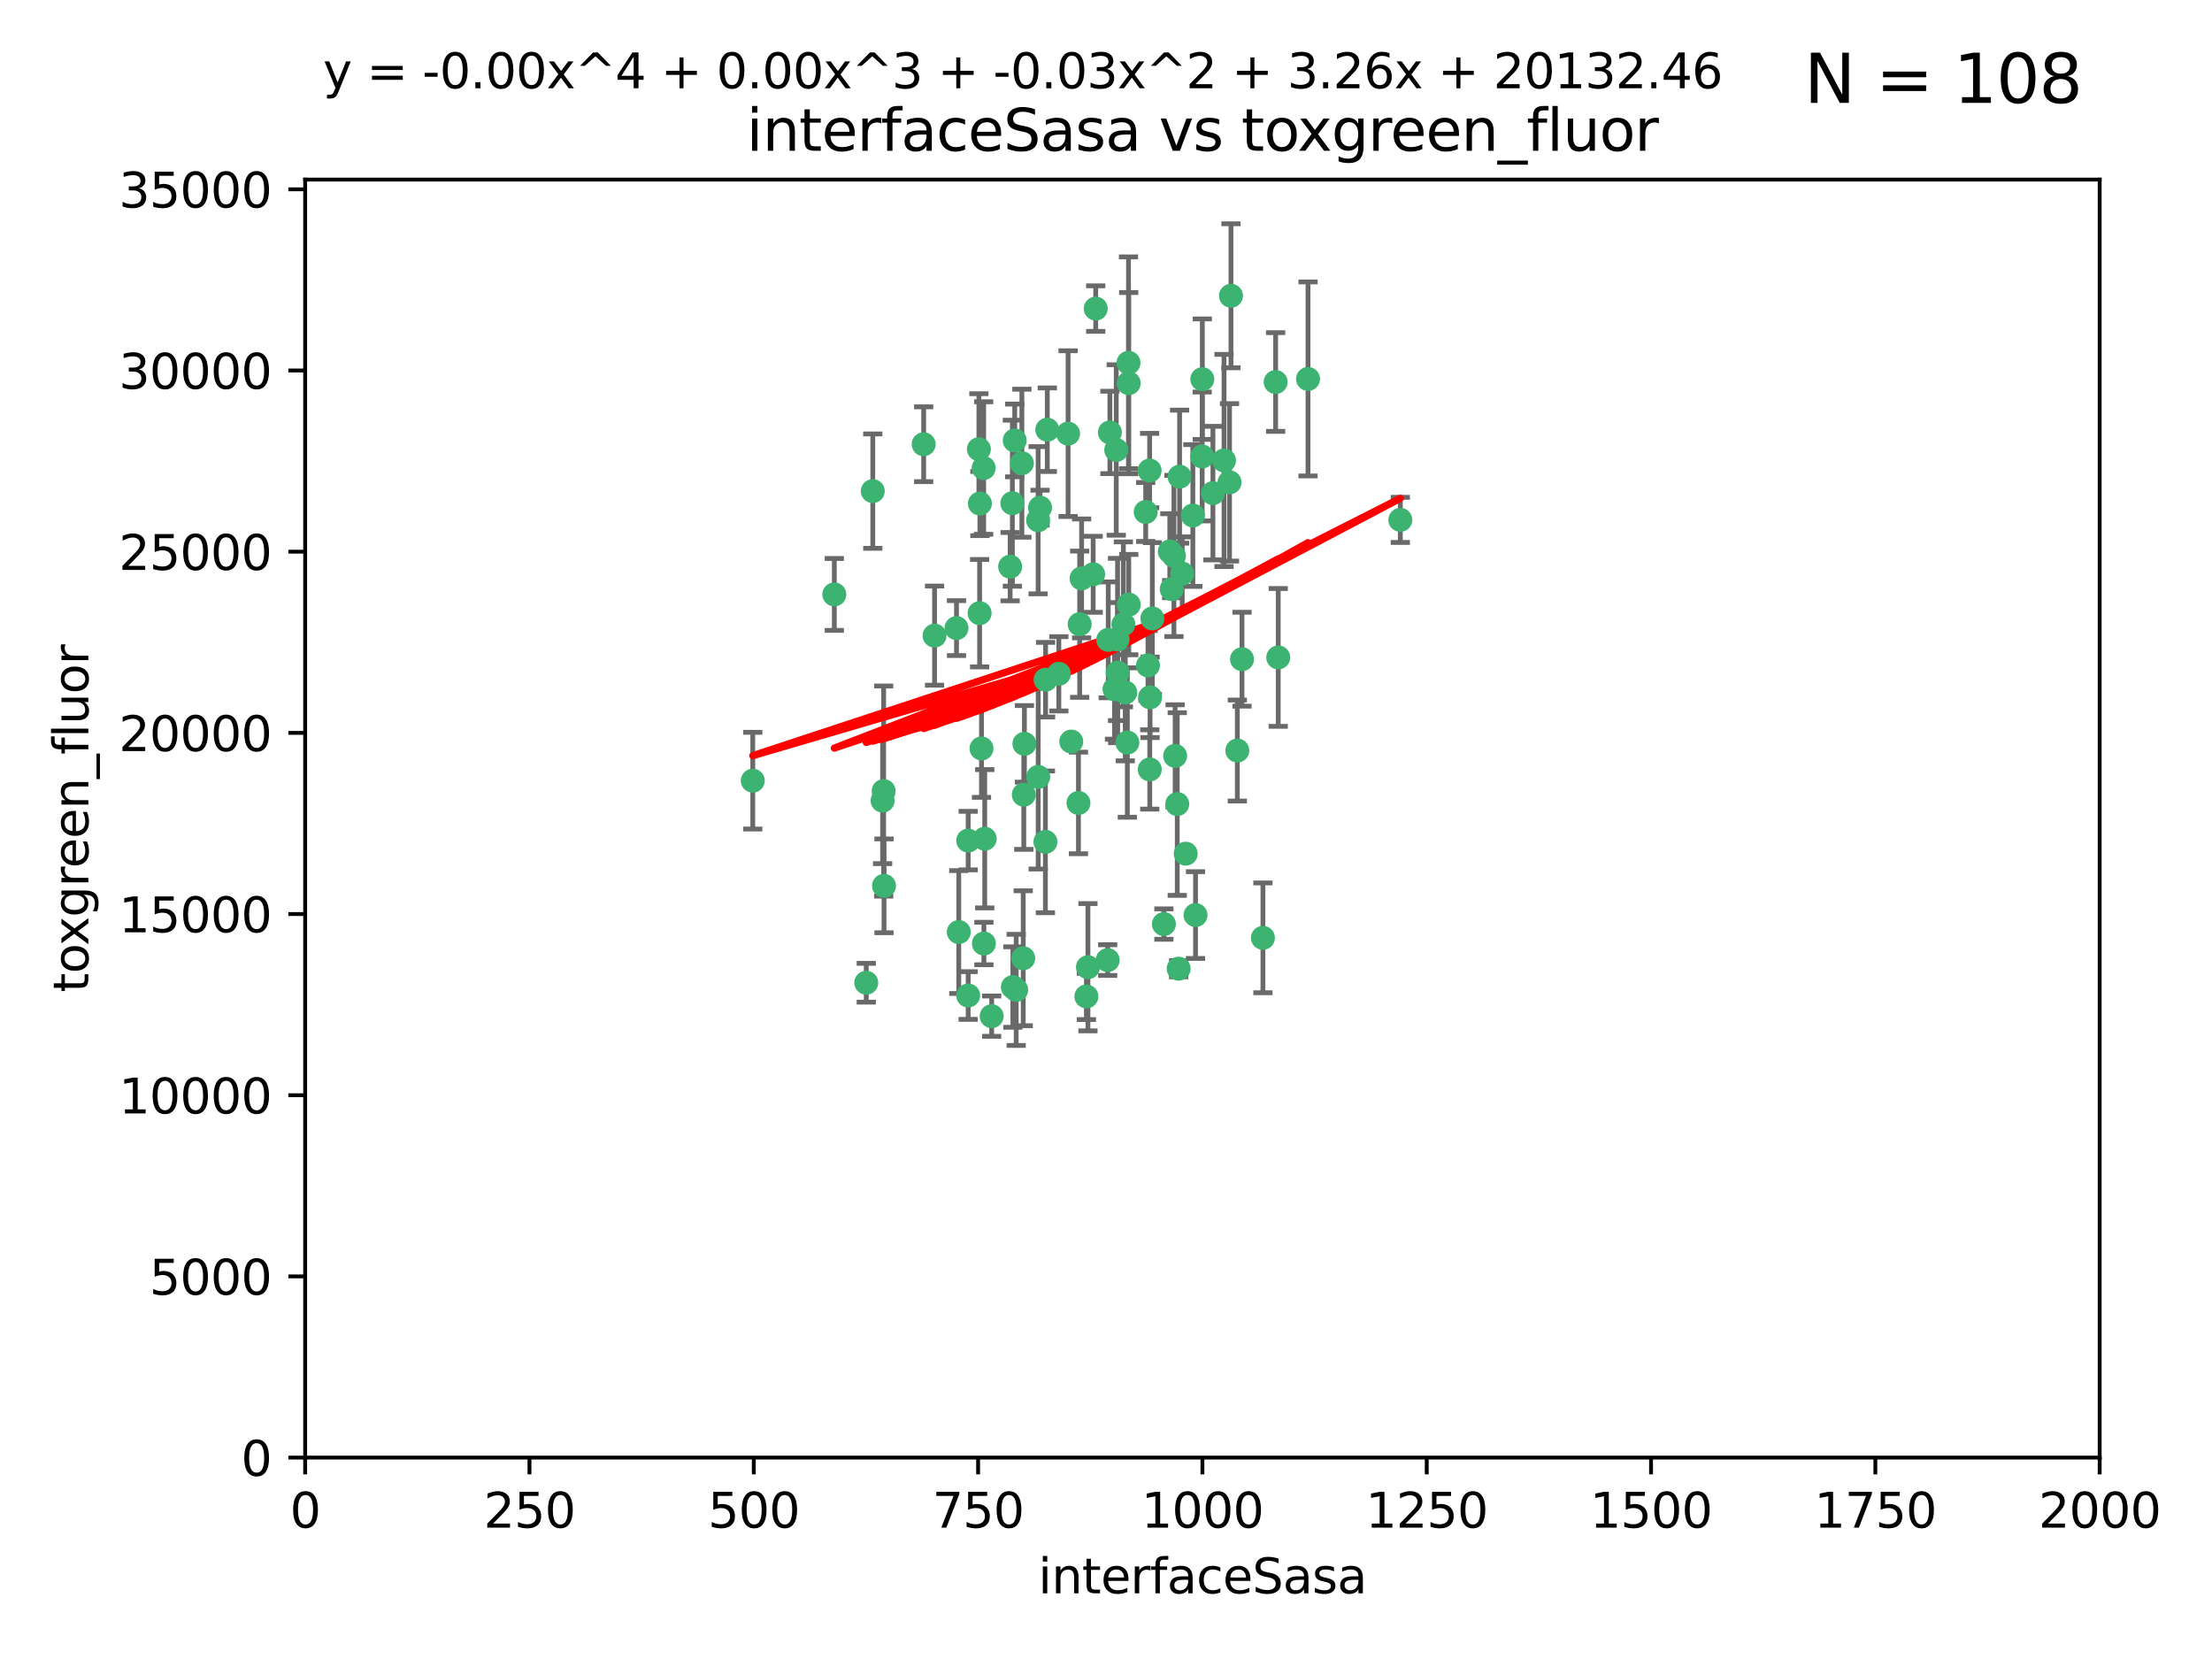<?xml version="1.0" encoding="utf-8" standalone="no"?>
<!DOCTYPE svg PUBLIC "-//W3C//DTD SVG 1.1//EN"
  "http://www.w3.org/Graphics/SVG/1.1/DTD/svg11.dtd">
<svg xmlns:xlink="http://www.w3.org/1999/xlink" width="460.8pt" height="345.6pt" viewBox="0 0 460.8 345.6" xmlns="http://www.w3.org/2000/svg" version="1.1">
 <defs>
  <style type="text/css">*{stroke-linejoin: round; stroke-linecap: butt}</style>
 </defs>
 <g id="figure_1">
  <g id="patch_1">
   <path d="M 0 345.6 
L 460.8 345.6 
L 460.8 0 
L 0 0 
z
" style="fill: #ffffff"/>
  </g>
  <g id="axes_1">
   <g id="patch_2">
    <path d="M 63.571 303.64 
L 437.4 303.64 
L 437.4 37.411 
L 63.571 37.411 
z
" style="fill: #ffffff"/>
   </g>
   <g id="PathCollection_1">
    <defs>
     <path id="m5069efd920" d="M 0 1.118 
C 0.297 1.118 0.581 1 0.791 0.791 
C 1 0.581 1.118 0.297 1.118 0 
C 1.118 -0.297 1 -0.581 0.791 -0.791 
C 0.581 -1 0.297 -1.118 0 -1.118 
C -0.297 -1.118 -0.581 -1 -0.791 -0.791 
C -1 -0.581 -1.118 -0.297 -1.118 0 
C -1.118 0.297 -1 0.581 -0.791 0.791 
C -0.581 1 -0.297 1.118 0 1.118 
z
" style="stroke: #3cb371"/>
    </defs>
    <g clip-path="url(#pf4642fc33e)">
     <use xlink:href="#m5069efd920" x="243.693" y="114.876" style="fill: #3cb371; stroke: #3cb371"/>
     <use xlink:href="#m5069efd920" x="272.484" y="78.941" style="fill: #3cb371; stroke: #3cb371"/>
     <use xlink:href="#m5069efd920" x="239.489" y="98.026" style="fill: #3cb371; stroke: #3cb371"/>
     <use xlink:href="#m5069efd920" x="234.418" y="144.249" style="fill: #3cb371; stroke: #3cb371"/>
     <use xlink:href="#m5069efd920" x="250.437" y="95.094" style="fill: #3cb371; stroke: #3cb371"/>
     <use xlink:href="#m5069efd920" x="266.28" y="136.954" style="fill: #3cb371; stroke: #3cb371"/>
     <use xlink:href="#m5069efd920" x="218.168" y="89.516" style="fill: #3cb371; stroke: #3cb371"/>
     <use xlink:href="#m5069efd920" x="265.738" y="79.578" style="fill: #3cb371; stroke: #3cb371"/>
     <use xlink:href="#m5069efd920" x="254.987" y="95.918" style="fill: #3cb371; stroke: #3cb371"/>
     <use xlink:href="#m5069efd920" x="212.875" y="96.494" style="fill: #3cb371; stroke: #3cb371"/>
     <use xlink:href="#m5069efd920" x="230.869" y="133.289" style="fill: #3cb371; stroke: #3cb371"/>
     <use xlink:href="#m5069efd920" x="246.284" y="119.488" style="fill: #3cb371; stroke: #3cb371"/>
     <use xlink:href="#m5069efd920" x="252.676" y="102.727" style="fill: #3cb371; stroke: #3cb371"/>
     <use xlink:href="#m5069efd920" x="244.553" y="115.814" style="fill: #3cb371; stroke: #3cb371"/>
     <use xlink:href="#m5069efd920" x="240.054" y="128.839" style="fill: #3cb371; stroke: #3cb371"/>
     <use xlink:href="#m5069efd920" x="235.088" y="75.577" style="fill: #3cb371; stroke: #3cb371"/>
     <use xlink:href="#m5069efd920" x="258.734" y="137.321" style="fill: #3cb371; stroke: #3cb371"/>
     <use xlink:href="#m5069efd920" x="256.134" y="100.483" style="fill: #3cb371; stroke: #3cb371"/>
     <use xlink:href="#m5069efd920" x="211.385" y="91.754" style="fill: #3cb371; stroke: #3cb371"/>
     <use xlink:href="#m5069efd920" x="232.534" y="93.738" style="fill: #3cb371; stroke: #3cb371"/>
     <use xlink:href="#m5069efd920" x="235.142" y="125.947" style="fill: #3cb371; stroke: #3cb371"/>
     <use xlink:href="#m5069efd920" x="234.02" y="130.067" style="fill: #3cb371; stroke: #3cb371"/>
     <use xlink:href="#m5069efd920" x="223.161" y="154.483" style="fill: #3cb371; stroke: #3cb371"/>
     <use xlink:href="#m5069efd920" x="248.491" y="107.386" style="fill: #3cb371; stroke: #3cb371"/>
     <use xlink:href="#m5069efd920" x="238.669" y="106.653" style="fill: #3cb371; stroke: #3cb371"/>
     <use xlink:href="#m5069efd920" x="227.725" y="119.635" style="fill: #3cb371; stroke: #3cb371"/>
     <use xlink:href="#m5069efd920" x="235.125" y="79.819" style="fill: #3cb371; stroke: #3cb371"/>
     <use xlink:href="#m5069efd920" x="210.43" y="118.047" style="fill: #3cb371; stroke: #3cb371"/>
     <use xlink:href="#m5069efd920" x="226.319" y="207.576" style="fill: #3cb371; stroke: #3cb371"/>
     <use xlink:href="#m5069efd920" x="244.091" y="122.72" style="fill: #3cb371; stroke: #3cb371"/>
     <use xlink:href="#m5069efd920" x="231.211" y="90.084" style="fill: #3cb371; stroke: #3cb371"/>
     <use xlink:href="#m5069efd920" x="213.404" y="154.954" style="fill: #3cb371; stroke: #3cb371"/>
     <use xlink:href="#m5069efd920" x="204.131" y="104.896" style="fill: #3cb371; stroke: #3cb371"/>
     <use xlink:href="#m5069efd920" x="245.731" y="99.298" style="fill: #3cb371; stroke: #3cb371"/>
     <use xlink:href="#m5069efd920" x="257.757" y="156.348" style="fill: #3cb371; stroke: #3cb371"/>
     <use xlink:href="#m5069efd920" x="216.658" y="105.756" style="fill: #3cb371; stroke: #3cb371"/>
     <use xlink:href="#m5069efd920" x="204.916" y="97.498" style="fill: #3cb371; stroke: #3cb371"/>
     <use xlink:href="#m5069efd920" x="192.417" y="92.545" style="fill: #3cb371; stroke: #3cb371"/>
     <use xlink:href="#m5069efd920" x="213.275" y="165.548" style="fill: #3cb371; stroke: #3cb371"/>
     <use xlink:href="#m5069efd920" x="222.501" y="90.332" style="fill: #3cb371; stroke: #3cb371"/>
     <use xlink:href="#m5069efd920" x="206.585" y="211.686" style="fill: #3cb371; stroke: #3cb371"/>
     <use xlink:href="#m5069efd920" x="291.711" y="108.301" style="fill: #3cb371; stroke: #3cb371"/>
     <use xlink:href="#m5069efd920" x="224.916" y="130.038" style="fill: #3cb371; stroke: #3cb371"/>
     <use xlink:href="#m5069efd920" x="230.751" y="200.005" style="fill: #3cb371; stroke: #3cb371"/>
     <use xlink:href="#m5069efd920" x="250.465" y="78.988" style="fill: #3cb371; stroke: #3cb371"/>
     <use xlink:href="#m5069efd920" x="199.256" y="130.84" style="fill: #3cb371; stroke: #3cb371"/>
     <use xlink:href="#m5069efd920" x="204.462" y="155.918" style="fill: #3cb371; stroke: #3cb371"/>
     <use xlink:href="#m5069efd920" x="211.69" y="206.213" style="fill: #3cb371; stroke: #3cb371"/>
     <use xlink:href="#m5069efd920" x="201.688" y="207.381" style="fill: #3cb371; stroke: #3cb371"/>
     <use xlink:href="#m5069efd920" x="213.159" y="199.62" style="fill: #3cb371; stroke: #3cb371"/>
     <use xlink:href="#m5069efd920" x="217.777" y="175.376" style="fill: #3cb371; stroke: #3cb371"/>
     <use xlink:href="#m5069efd920" x="216.26" y="108.373" style="fill: #3cb371; stroke: #3cb371"/>
     <use xlink:href="#m5069efd920" x="220.577" y="140.37" style="fill: #3cb371; stroke: #3cb371"/>
     <use xlink:href="#m5069efd920" x="203.92" y="93.572" style="fill: #3cb371; stroke: #3cb371"/>
     <use xlink:href="#m5069efd920" x="181.815" y="102.308" style="fill: #3cb371; stroke: #3cb371"/>
     <use xlink:href="#m5069efd920" x="204.073" y="127.738" style="fill: #3cb371; stroke: #3cb371"/>
     <use xlink:href="#m5069efd920" x="224.662" y="167.27" style="fill: #3cb371; stroke: #3cb371"/>
     <use xlink:href="#m5069efd920" x="239.579" y="145.262" style="fill: #3cb371; stroke: #3cb371"/>
     <use xlink:href="#m5069efd920" x="232.833" y="140.122" style="fill: #3cb371; stroke: #3cb371"/>
     <use xlink:href="#m5069efd920" x="263.091" y="195.371" style="fill: #3cb371; stroke: #3cb371"/>
     <use xlink:href="#m5069efd920" x="210.998" y="205.621" style="fill: #3cb371; stroke: #3cb371"/>
     <use xlink:href="#m5069efd920" x="256.433" y="61.614" style="fill: #3cb371; stroke: #3cb371"/>
     <use xlink:href="#m5069efd920" x="239.146" y="138.621" style="fill: #3cb371; stroke: #3cb371"/>
     <use xlink:href="#m5069efd920" x="244.803" y="157.457" style="fill: #3cb371; stroke: #3cb371"/>
     <use xlink:href="#m5069efd920" x="249.05" y="190.622" style="fill: #3cb371; stroke: #3cb371"/>
     <use xlink:href="#m5069efd920" x="194.686" y="132.411" style="fill: #3cb371; stroke: #3cb371"/>
     <use xlink:href="#m5069efd920" x="216.278" y="161.851" style="fill: #3cb371; stroke: #3cb371"/>
     <use xlink:href="#m5069efd920" x="183.864" y="166.79" style="fill: #3cb371; stroke: #3cb371"/>
     <use xlink:href="#m5069efd920" x="245.536" y="201.794" style="fill: #3cb371; stroke: #3cb371"/>
     <use xlink:href="#m5069efd920" x="225.318" y="120.494" style="fill: #3cb371; stroke: #3cb371"/>
     <use xlink:href="#m5069efd920" x="180.458" y="204.723" style="fill: #3cb371; stroke: #3cb371"/>
     <use xlink:href="#m5069efd920" x="232.811" y="133.213" style="fill: #3cb371; stroke: #3cb371"/>
     <use xlink:href="#m5069efd920" x="239.516" y="160.289" style="fill: #3cb371; stroke: #3cb371"/>
     <use xlink:href="#m5069efd920" x="204.964" y="196.552" style="fill: #3cb371; stroke: #3cb371"/>
     <use xlink:href="#m5069efd920" x="247.005" y="177.835" style="fill: #3cb371; stroke: #3cb371"/>
     <use xlink:href="#m5069efd920" x="205.136" y="174.728" style="fill: #3cb371; stroke: #3cb371"/>
     <use xlink:href="#m5069efd920" x="228.258" y="64.285" style="fill: #3cb371; stroke: #3cb371"/>
     <use xlink:href="#m5069efd920" x="217.815" y="141.593" style="fill: #3cb371; stroke: #3cb371"/>
     <use xlink:href="#m5069efd920" x="201.69" y="175.112" style="fill: #3cb371; stroke: #3cb371"/>
     <use xlink:href="#m5069efd920" x="199.731" y="194.16" style="fill: #3cb371; stroke: #3cb371"/>
     <use xlink:href="#m5069efd920" x="234.846" y="154.686" style="fill: #3cb371; stroke: #3cb371"/>
     <use xlink:href="#m5069efd920" x="242.461" y="192.502" style="fill: #3cb371; stroke: #3cb371"/>
     <use xlink:href="#m5069efd920" x="210.895" y="104.827" style="fill: #3cb371; stroke: #3cb371"/>
     <use xlink:href="#m5069efd920" x="184.082" y="164.794" style="fill: #3cb371; stroke: #3cb371"/>
     <use xlink:href="#m5069efd920" x="232.174" y="143.576" style="fill: #3cb371; stroke: #3cb371"/>
     <use xlink:href="#m5069efd920" x="156.817" y="162.629" style="fill: #3cb371; stroke: #3cb371"/>
     <use xlink:href="#m5069efd920" x="245.245" y="167.495" style="fill: #3cb371; stroke: #3cb371"/>
     <use xlink:href="#m5069efd920" x="173.806" y="123.828" style="fill: #3cb371; stroke: #3cb371"/>
     <use xlink:href="#m5069efd920" x="226.639" y="201.488" style="fill: #3cb371; stroke: #3cb371"/>
     <use xlink:href="#m5069efd920" x="184.157" y="184.534" style="fill: #3cb371; stroke: #3cb371"/>
    </g>
   </g>
   <g id="matplotlib.axis_1">
    <g id="xtick_1">
     <g id="line2d_1">
      <defs>
       <path id="m1ca586ab8a" d="M 0 0 
L 0 3.5 
" style="stroke: #000000; stroke-width: 0.8"/>
      </defs>
      <g>
       <use xlink:href="#m1ca586ab8a" x="63.571" y="303.64" style="stroke: #000000; stroke-width: 0.8"/>
      </g>
     </g>
     <g id="text_1">
      <!-- 0 -->
      <g transform="translate(60.39 318.238)scale(0.1 -0.1)">
       <defs>
        <path id="DejaVuSans-30" d="M 2034 4250 
Q 1547 4250 1301 3770 
Q 1056 3291 1056 2328 
Q 1056 1369 1301 889 
Q 1547 409 2034 409 
Q 2525 409 2770 889 
Q 3016 1369 3016 2328 
Q 3016 3291 2770 3770 
Q 2525 4250 2034 4250 
z
M 2034 4750 
Q 2819 4750 3233 4129 
Q 3647 3509 3647 2328 
Q 3647 1150 3233 529 
Q 2819 -91 2034 -91 
Q 1250 -91 836 529 
Q 422 1150 422 2328 
Q 422 3509 836 4129 
Q 1250 4750 2034 4750 
z
" transform="scale(0.016)"/>
       </defs>
       <use xlink:href="#DejaVuSans-30"/>
      </g>
     </g>
    </g>
    <g id="xtick_2">
     <g id="line2d_2">
      <g>
       <use xlink:href="#m1ca586ab8a" x="110.3" y="303.64" style="stroke: #000000; stroke-width: 0.8"/>
      </g>
     </g>
     <g id="text_2">
      <!-- 250 -->
      <g transform="translate(100.756 318.238)scale(0.1 -0.1)">
       <defs>
        <path id="DejaVuSans-32" d="M 1228 531 
L 3431 531 
L 3431 0 
L 469 0 
L 469 531 
Q 828 903 1448 1529 
Q 2069 2156 2228 2338 
Q 2531 2678 2651 2914 
Q 2772 3150 2772 3378 
Q 2772 3750 2511 3984 
Q 2250 4219 1831 4219 
Q 1534 4219 1204 4116 
Q 875 4013 500 3803 
L 500 4441 
Q 881 4594 1212 4672 
Q 1544 4750 1819 4750 
Q 2544 4750 2975 4387 
Q 3406 4025 3406 3419 
Q 3406 3131 3298 2873 
Q 3191 2616 2906 2266 
Q 2828 2175 2409 1742 
Q 1991 1309 1228 531 
z
" transform="scale(0.016)"/>
        <path id="DejaVuSans-35" d="M 691 4666 
L 3169 4666 
L 3169 4134 
L 1269 4134 
L 1269 2991 
Q 1406 3038 1543 3061 
Q 1681 3084 1819 3084 
Q 2600 3084 3056 2656 
Q 3513 2228 3513 1497 
Q 3513 744 3044 326 
Q 2575 -91 1722 -91 
Q 1428 -91 1123 -41 
Q 819 9 494 109 
L 494 744 
Q 775 591 1075 516 
Q 1375 441 1709 441 
Q 2250 441 2565 725 
Q 2881 1009 2881 1497 
Q 2881 1984 2565 2268 
Q 2250 2553 1709 2553 
Q 1456 2553 1204 2497 
Q 953 2441 691 2322 
L 691 4666 
z
" transform="scale(0.016)"/>
       </defs>
       <use xlink:href="#DejaVuSans-32"/>
       <use xlink:href="#DejaVuSans-35" x="63.623"/>
       <use xlink:href="#DejaVuSans-30" x="127.246"/>
      </g>
     </g>
    </g>
    <g id="xtick_3">
     <g id="line2d_3">
      <g>
       <use xlink:href="#m1ca586ab8a" x="157.028" y="303.64" style="stroke: #000000; stroke-width: 0.8"/>
      </g>
     </g>
     <g id="text_3">
      <!-- 500 -->
      <g transform="translate(147.485 318.238)scale(0.1 -0.1)">
       <use xlink:href="#DejaVuSans-35"/>
       <use xlink:href="#DejaVuSans-30" x="63.623"/>
       <use xlink:href="#DejaVuSans-30" x="127.246"/>
      </g>
     </g>
    </g>
    <g id="xtick_4">
     <g id="line2d_4">
      <g>
       <use xlink:href="#m1ca586ab8a" x="203.757" y="303.64" style="stroke: #000000; stroke-width: 0.8"/>
      </g>
     </g>
     <g id="text_4">
      <!-- 750 -->
      <g transform="translate(194.213 318.238)scale(0.1 -0.1)">
       <defs>
        <path id="DejaVuSans-37" d="M 525 4666 
L 3525 4666 
L 3525 4397 
L 1831 0 
L 1172 0 
L 2766 4134 
L 525 4134 
L 525 4666 
z
" transform="scale(0.016)"/>
       </defs>
       <use xlink:href="#DejaVuSans-37"/>
       <use xlink:href="#DejaVuSans-35" x="63.623"/>
       <use xlink:href="#DejaVuSans-30" x="127.246"/>
      </g>
     </g>
    </g>
    <g id="xtick_5">
     <g id="line2d_5">
      <g>
       <use xlink:href="#m1ca586ab8a" x="250.486" y="303.64" style="stroke: #000000; stroke-width: 0.8"/>
      </g>
     </g>
     <g id="text_5">
      <!-- 1000 -->
      <g transform="translate(237.761 318.238)scale(0.1 -0.1)">
       <defs>
        <path id="DejaVuSans-31" d="M 794 531 
L 1825 531 
L 1825 4091 
L 703 3866 
L 703 4441 
L 1819 4666 
L 2450 4666 
L 2450 531 
L 3481 531 
L 3481 0 
L 794 0 
L 794 531 
z
" transform="scale(0.016)"/>
       </defs>
       <use xlink:href="#DejaVuSans-31"/>
       <use xlink:href="#DejaVuSans-30" x="63.623"/>
       <use xlink:href="#DejaVuSans-30" x="127.246"/>
       <use xlink:href="#DejaVuSans-30" x="190.869"/>
      </g>
     </g>
    </g>
    <g id="xtick_6">
     <g id="line2d_6">
      <g>
       <use xlink:href="#m1ca586ab8a" x="297.214" y="303.64" style="stroke: #000000; stroke-width: 0.8"/>
      </g>
     </g>
     <g id="text_6">
      <!-- 1250 -->
      <g transform="translate(284.489 318.238)scale(0.1 -0.1)">
       <use xlink:href="#DejaVuSans-31"/>
       <use xlink:href="#DejaVuSans-32" x="63.623"/>
       <use xlink:href="#DejaVuSans-35" x="127.246"/>
       <use xlink:href="#DejaVuSans-30" x="190.869"/>
      </g>
     </g>
    </g>
    <g id="xtick_7">
     <g id="line2d_7">
      <g>
       <use xlink:href="#m1ca586ab8a" x="343.943" y="303.64" style="stroke: #000000; stroke-width: 0.8"/>
      </g>
     </g>
     <g id="text_7">
      <!-- 1500 -->
      <g transform="translate(331.218 318.238)scale(0.1 -0.1)">
       <use xlink:href="#DejaVuSans-31"/>
       <use xlink:href="#DejaVuSans-35" x="63.623"/>
       <use xlink:href="#DejaVuSans-30" x="127.246"/>
       <use xlink:href="#DejaVuSans-30" x="190.869"/>
      </g>
     </g>
    </g>
    <g id="xtick_8">
     <g id="line2d_8">
      <g>
       <use xlink:href="#m1ca586ab8a" x="390.671" y="303.64" style="stroke: #000000; stroke-width: 0.8"/>
      </g>
     </g>
     <g id="text_8">
      <!-- 1750 -->
      <g transform="translate(377.946 318.238)scale(0.1 -0.1)">
       <use xlink:href="#DejaVuSans-31"/>
       <use xlink:href="#DejaVuSans-37" x="63.623"/>
       <use xlink:href="#DejaVuSans-35" x="127.246"/>
       <use xlink:href="#DejaVuSans-30" x="190.869"/>
      </g>
     </g>
    </g>
    <g id="xtick_9">
     <g id="line2d_9">
      <g>
       <use xlink:href="#m1ca586ab8a" x="437.4" y="303.64" style="stroke: #000000; stroke-width: 0.8"/>
      </g>
     </g>
     <g id="text_9">
      <!-- 2000 -->
      <g transform="translate(424.675 318.238)scale(0.1 -0.1)">
       <use xlink:href="#DejaVuSans-32"/>
       <use xlink:href="#DejaVuSans-30" x="63.623"/>
       <use xlink:href="#DejaVuSans-30" x="127.246"/>
       <use xlink:href="#DejaVuSans-30" x="190.869"/>
      </g>
     </g>
    </g>
    <g id="text_10">
     <!-- interfaceSasa -->
     <g transform="translate(216.279 331.917)scale(0.1 -0.1)">
      <defs>
       <path id="DejaVuSans-69" d="M 603 3500 
L 1178 3500 
L 1178 0 
L 603 0 
L 603 3500 
z
M 603 4863 
L 1178 4863 
L 1178 4134 
L 603 4134 
L 603 4863 
z
" transform="scale(0.016)"/>
       <path id="DejaVuSans-6e" d="M 3513 2113 
L 3513 0 
L 2938 0 
L 2938 2094 
Q 2938 2591 2744 2837 
Q 2550 3084 2163 3084 
Q 1697 3084 1428 2787 
Q 1159 2491 1159 1978 
L 1159 0 
L 581 0 
L 581 3500 
L 1159 3500 
L 1159 2956 
Q 1366 3272 1645 3428 
Q 1925 3584 2291 3584 
Q 2894 3584 3203 3211 
Q 3513 2838 3513 2113 
z
" transform="scale(0.016)"/>
       <path id="DejaVuSans-74" d="M 1172 4494 
L 1172 3500 
L 2356 3500 
L 2356 3053 
L 1172 3053 
L 1172 1153 
Q 1172 725 1289 603 
Q 1406 481 1766 481 
L 2356 481 
L 2356 0 
L 1766 0 
Q 1100 0 847 248 
Q 594 497 594 1153 
L 594 3053 
L 172 3053 
L 172 3500 
L 594 3500 
L 594 4494 
L 1172 4494 
z
" transform="scale(0.016)"/>
       <path id="DejaVuSans-65" d="M 3597 1894 
L 3597 1613 
L 953 1613 
Q 991 1019 1311 708 
Q 1631 397 2203 397 
Q 2534 397 2845 478 
Q 3156 559 3463 722 
L 3463 178 
Q 3153 47 2828 -22 
Q 2503 -91 2169 -91 
Q 1331 -91 842 396 
Q 353 884 353 1716 
Q 353 2575 817 3079 
Q 1281 3584 2069 3584 
Q 2775 3584 3186 3129 
Q 3597 2675 3597 1894 
z
M 3022 2063 
Q 3016 2534 2758 2815 
Q 2500 3097 2075 3097 
Q 1594 3097 1305 2825 
Q 1016 2553 972 2059 
L 3022 2063 
z
" transform="scale(0.016)"/>
       <path id="DejaVuSans-72" d="M 2631 2963 
Q 2534 3019 2420 3045 
Q 2306 3072 2169 3072 
Q 1681 3072 1420 2755 
Q 1159 2438 1159 1844 
L 1159 0 
L 581 0 
L 581 3500 
L 1159 3500 
L 1159 2956 
Q 1341 3275 1631 3429 
Q 1922 3584 2338 3584 
Q 2397 3584 2469 3576 
Q 2541 3569 2628 3553 
L 2631 2963 
z
" transform="scale(0.016)"/>
       <path id="DejaVuSans-66" d="M 2375 4863 
L 2375 4384 
L 1825 4384 
Q 1516 4384 1395 4259 
Q 1275 4134 1275 3809 
L 1275 3500 
L 2222 3500 
L 2222 3053 
L 1275 3053 
L 1275 0 
L 697 0 
L 697 3053 
L 147 3053 
L 147 3500 
L 697 3500 
L 697 3744 
Q 697 4328 969 4595 
Q 1241 4863 1831 4863 
L 2375 4863 
z
" transform="scale(0.016)"/>
       <path id="DejaVuSans-61" d="M 2194 1759 
Q 1497 1759 1228 1600 
Q 959 1441 959 1056 
Q 959 750 1161 570 
Q 1363 391 1709 391 
Q 2188 391 2477 730 
Q 2766 1069 2766 1631 
L 2766 1759 
L 2194 1759 
z
M 3341 1997 
L 3341 0 
L 2766 0 
L 2766 531 
Q 2569 213 2275 61 
Q 1981 -91 1556 -91 
Q 1019 -91 701 211 
Q 384 513 384 1019 
Q 384 1609 779 1909 
Q 1175 2209 1959 2209 
L 2766 2209 
L 2766 2266 
Q 2766 2663 2505 2880 
Q 2244 3097 1772 3097 
Q 1472 3097 1187 3025 
Q 903 2953 641 2809 
L 641 3341 
Q 956 3463 1253 3523 
Q 1550 3584 1831 3584 
Q 2591 3584 2966 3190 
Q 3341 2797 3341 1997 
z
" transform="scale(0.016)"/>
       <path id="DejaVuSans-63" d="M 3122 3366 
L 3122 2828 
Q 2878 2963 2633 3030 
Q 2388 3097 2138 3097 
Q 1578 3097 1268 2742 
Q 959 2388 959 1747 
Q 959 1106 1268 751 
Q 1578 397 2138 397 
Q 2388 397 2633 464 
Q 2878 531 3122 666 
L 3122 134 
Q 2881 22 2623 -34 
Q 2366 -91 2075 -91 
Q 1284 -91 818 406 
Q 353 903 353 1747 
Q 353 2603 823 3093 
Q 1294 3584 2113 3584 
Q 2378 3584 2631 3529 
Q 2884 3475 3122 3366 
z
" transform="scale(0.016)"/>
       <path id="DejaVuSans-53" d="M 3425 4513 
L 3425 3897 
Q 3066 4069 2747 4153 
Q 2428 4238 2131 4238 
Q 1616 4238 1336 4038 
Q 1056 3838 1056 3469 
Q 1056 3159 1242 3001 
Q 1428 2844 1947 2747 
L 2328 2669 
Q 3034 2534 3370 2195 
Q 3706 1856 3706 1288 
Q 3706 609 3251 259 
Q 2797 -91 1919 -91 
Q 1588 -91 1214 -16 
Q 841 59 441 206 
L 441 856 
Q 825 641 1194 531 
Q 1563 422 1919 422 
Q 2459 422 2753 634 
Q 3047 847 3047 1241 
Q 3047 1584 2836 1778 
Q 2625 1972 2144 2069 
L 1759 2144 
Q 1053 2284 737 2584 
Q 422 2884 422 3419 
Q 422 4038 858 4394 
Q 1294 4750 2059 4750 
Q 2388 4750 2728 4690 
Q 3069 4631 3425 4513 
z
" transform="scale(0.016)"/>
       <path id="DejaVuSans-73" d="M 2834 3397 
L 2834 2853 
Q 2591 2978 2328 3040 
Q 2066 3103 1784 3103 
Q 1356 3103 1142 2972 
Q 928 2841 928 2578 
Q 928 2378 1081 2264 
Q 1234 2150 1697 2047 
L 1894 2003 
Q 2506 1872 2764 1633 
Q 3022 1394 3022 966 
Q 3022 478 2636 193 
Q 2250 -91 1575 -91 
Q 1294 -91 989 -36 
Q 684 19 347 128 
L 347 722 
Q 666 556 975 473 
Q 1284 391 1588 391 
Q 1994 391 2212 530 
Q 2431 669 2431 922 
Q 2431 1156 2273 1281 
Q 2116 1406 1581 1522 
L 1381 1569 
Q 847 1681 609 1914 
Q 372 2147 372 2553 
Q 372 3047 722 3315 
Q 1072 3584 1716 3584 
Q 2034 3584 2315 3537 
Q 2597 3491 2834 3397 
z
" transform="scale(0.016)"/>
      </defs>
      <use xlink:href="#DejaVuSans-69"/>
      <use xlink:href="#DejaVuSans-6e" x="27.783"/>
      <use xlink:href="#DejaVuSans-74" x="91.162"/>
      <use xlink:href="#DejaVuSans-65" x="130.371"/>
      <use xlink:href="#DejaVuSans-72" x="191.895"/>
      <use xlink:href="#DejaVuSans-66" x="233.008"/>
      <use xlink:href="#DejaVuSans-61" x="268.213"/>
      <use xlink:href="#DejaVuSans-63" x="329.492"/>
      <use xlink:href="#DejaVuSans-65" x="384.473"/>
      <use xlink:href="#DejaVuSans-53" x="445.996"/>
      <use xlink:href="#DejaVuSans-61" x="509.473"/>
      <use xlink:href="#DejaVuSans-73" x="570.752"/>
      <use xlink:href="#DejaVuSans-61" x="622.852"/>
     </g>
    </g>
   </g>
   <g id="matplotlib.axis_2">
    <g id="ytick_1">
     <g id="line2d_10">
      <defs>
       <path id="mf0d341412f" d="M 0 0 
L -3.5 0 
" style="stroke: #000000; stroke-width: 0.8"/>
      </defs>
      <g>
       <use xlink:href="#mf0d341412f" x="63.571" y="303.64" style="stroke: #000000; stroke-width: 0.8"/>
      </g>
     </g>
     <g id="text_11">
      <!-- 0 -->
      <g transform="translate(50.209 307.439)scale(0.1 -0.1)">
       <use xlink:href="#DejaVuSans-30"/>
      </g>
     </g>
    </g>
    <g id="ytick_2">
     <g id="line2d_11">
      <g>
       <use xlink:href="#mf0d341412f" x="63.571" y="265.897" style="stroke: #000000; stroke-width: 0.8"/>
      </g>
     </g>
     <g id="text_12">
      <!-- 5000 -->
      <g transform="translate(31.121 269.696)scale(0.1 -0.1)">
       <use xlink:href="#DejaVuSans-35"/>
       <use xlink:href="#DejaVuSans-30" x="63.623"/>
       <use xlink:href="#DejaVuSans-30" x="127.246"/>
       <use xlink:href="#DejaVuSans-30" x="190.869"/>
      </g>
     </g>
    </g>
    <g id="ytick_3">
     <g id="line2d_12">
      <g>
       <use xlink:href="#mf0d341412f" x="63.571" y="228.154" style="stroke: #000000; stroke-width: 0.8"/>
      </g>
     </g>
     <g id="text_13">
      <!-- 10000 -->
      <g transform="translate(24.759 231.953)scale(0.1 -0.1)">
       <use xlink:href="#DejaVuSans-31"/>
       <use xlink:href="#DejaVuSans-30" x="63.623"/>
       <use xlink:href="#DejaVuSans-30" x="127.246"/>
       <use xlink:href="#DejaVuSans-30" x="190.869"/>
       <use xlink:href="#DejaVuSans-30" x="254.492"/>
      </g>
     </g>
    </g>
    <g id="ytick_4">
     <g id="line2d_13">
      <g>
       <use xlink:href="#mf0d341412f" x="63.571" y="190.411" style="stroke: #000000; stroke-width: 0.8"/>
      </g>
     </g>
     <g id="text_14">
      <!-- 15000 -->
      <g transform="translate(24.759 194.21)scale(0.1 -0.1)">
       <use xlink:href="#DejaVuSans-31"/>
       <use xlink:href="#DejaVuSans-35" x="63.623"/>
       <use xlink:href="#DejaVuSans-30" x="127.246"/>
       <use xlink:href="#DejaVuSans-30" x="190.869"/>
       <use xlink:href="#DejaVuSans-30" x="254.492"/>
      </g>
     </g>
    </g>
    <g id="ytick_5">
     <g id="line2d_14">
      <g>
       <use xlink:href="#mf0d341412f" x="63.571" y="152.668" style="stroke: #000000; stroke-width: 0.8"/>
      </g>
     </g>
     <g id="text_15">
      <!-- 20000 -->
      <g transform="translate(24.759 156.467)scale(0.1 -0.1)">
       <use xlink:href="#DejaVuSans-32"/>
       <use xlink:href="#DejaVuSans-30" x="63.623"/>
       <use xlink:href="#DejaVuSans-30" x="127.246"/>
       <use xlink:href="#DejaVuSans-30" x="190.869"/>
       <use xlink:href="#DejaVuSans-30" x="254.492"/>
      </g>
     </g>
    </g>
    <g id="ytick_6">
     <g id="line2d_15">
      <g>
       <use xlink:href="#mf0d341412f" x="63.571" y="114.925" style="stroke: #000000; stroke-width: 0.8"/>
      </g>
     </g>
     <g id="text_16">
      <!-- 25000 -->
      <g transform="translate(24.759 118.724)scale(0.1 -0.1)">
       <use xlink:href="#DejaVuSans-32"/>
       <use xlink:href="#DejaVuSans-35" x="63.623"/>
       <use xlink:href="#DejaVuSans-30" x="127.246"/>
       <use xlink:href="#DejaVuSans-30" x="190.869"/>
       <use xlink:href="#DejaVuSans-30" x="254.492"/>
      </g>
     </g>
    </g>
    <g id="ytick_7">
     <g id="line2d_16">
      <g>
       <use xlink:href="#mf0d341412f" x="63.571" y="77.181" style="stroke: #000000; stroke-width: 0.8"/>
      </g>
     </g>
     <g id="text_17">
      <!-- 30000 -->
      <g transform="translate(24.759 80.981)scale(0.1 -0.1)">
       <defs>
        <path id="DejaVuSans-33" d="M 2597 2516 
Q 3050 2419 3304 2112 
Q 3559 1806 3559 1356 
Q 3559 666 3084 287 
Q 2609 -91 1734 -91 
Q 1441 -91 1130 -33 
Q 819 25 488 141 
L 488 750 
Q 750 597 1062 519 
Q 1375 441 1716 441 
Q 2309 441 2620 675 
Q 2931 909 2931 1356 
Q 2931 1769 2642 2001 
Q 2353 2234 1838 2234 
L 1294 2234 
L 1294 2753 
L 1863 2753 
Q 2328 2753 2575 2939 
Q 2822 3125 2822 3475 
Q 2822 3834 2567 4026 
Q 2313 4219 1838 4219 
Q 1578 4219 1281 4162 
Q 984 4106 628 3988 
L 628 4550 
Q 988 4650 1302 4700 
Q 1616 4750 1894 4750 
Q 2613 4750 3031 4423 
Q 3450 4097 3450 3541 
Q 3450 3153 3228 2886 
Q 3006 2619 2597 2516 
z
" transform="scale(0.016)"/>
       </defs>
       <use xlink:href="#DejaVuSans-33"/>
       <use xlink:href="#DejaVuSans-30" x="63.623"/>
       <use xlink:href="#DejaVuSans-30" x="127.246"/>
       <use xlink:href="#DejaVuSans-30" x="190.869"/>
       <use xlink:href="#DejaVuSans-30" x="254.492"/>
      </g>
     </g>
    </g>
    <g id="ytick_8">
     <g id="line2d_17">
      <g>
       <use xlink:href="#mf0d341412f" x="63.571" y="39.438" style="stroke: #000000; stroke-width: 0.8"/>
      </g>
     </g>
     <g id="text_18">
      <!-- 35000 -->
      <g transform="translate(24.759 43.238)scale(0.1 -0.1)">
       <use xlink:href="#DejaVuSans-33"/>
       <use xlink:href="#DejaVuSans-35" x="63.623"/>
       <use xlink:href="#DejaVuSans-30" x="127.246"/>
       <use xlink:href="#DejaVuSans-30" x="190.869"/>
       <use xlink:href="#DejaVuSans-30" x="254.492"/>
      </g>
     </g>
    </g>
    <g id="text_19">
     <!-- toxgreen_fluor -->
     <g transform="translate(18.401 206.72)rotate(-90)scale(0.1 -0.1)">
      <defs>
       <path id="DejaVuSans-6f" d="M 1959 3097 
Q 1497 3097 1228 2736 
Q 959 2375 959 1747 
Q 959 1119 1226 758 
Q 1494 397 1959 397 
Q 2419 397 2687 759 
Q 2956 1122 2956 1747 
Q 2956 2369 2687 2733 
Q 2419 3097 1959 3097 
z
M 1959 3584 
Q 2709 3584 3137 3096 
Q 3566 2609 3566 1747 
Q 3566 888 3137 398 
Q 2709 -91 1959 -91 
Q 1206 -91 779 398 
Q 353 888 353 1747 
Q 353 2609 779 3096 
Q 1206 3584 1959 3584 
z
" transform="scale(0.016)"/>
       <path id="DejaVuSans-78" d="M 3513 3500 
L 2247 1797 
L 3578 0 
L 2900 0 
L 1881 1375 
L 863 0 
L 184 0 
L 1544 1831 
L 300 3500 
L 978 3500 
L 1906 2253 
L 2834 3500 
L 3513 3500 
z
" transform="scale(0.016)"/>
       <path id="DejaVuSans-67" d="M 2906 1791 
Q 2906 2416 2648 2759 
Q 2391 3103 1925 3103 
Q 1463 3103 1205 2759 
Q 947 2416 947 1791 
Q 947 1169 1205 825 
Q 1463 481 1925 481 
Q 2391 481 2648 825 
Q 2906 1169 2906 1791 
z
M 3481 434 
Q 3481 -459 3084 -895 
Q 2688 -1331 1869 -1331 
Q 1566 -1331 1297 -1286 
Q 1028 -1241 775 -1147 
L 775 -588 
Q 1028 -725 1275 -790 
Q 1522 -856 1778 -856 
Q 2344 -856 2625 -561 
Q 2906 -266 2906 331 
L 2906 616 
Q 2728 306 2450 153 
Q 2172 0 1784 0 
Q 1141 0 747 490 
Q 353 981 353 1791 
Q 353 2603 747 3093 
Q 1141 3584 1784 3584 
Q 2172 3584 2450 3431 
Q 2728 3278 2906 2969 
L 2906 3500 
L 3481 3500 
L 3481 434 
z
" transform="scale(0.016)"/>
       <path id="DejaVuSans-5f" d="M 3263 -1063 
L 3263 -1509 
L -63 -1509 
L -63 -1063 
L 3263 -1063 
z
" transform="scale(0.016)"/>
       <path id="DejaVuSans-6c" d="M 603 4863 
L 1178 4863 
L 1178 0 
L 603 0 
L 603 4863 
z
" transform="scale(0.016)"/>
       <path id="DejaVuSans-75" d="M 544 1381 
L 544 3500 
L 1119 3500 
L 1119 1403 
Q 1119 906 1312 657 
Q 1506 409 1894 409 
Q 2359 409 2629 706 
Q 2900 1003 2900 1516 
L 2900 3500 
L 3475 3500 
L 3475 0 
L 2900 0 
L 2900 538 
Q 2691 219 2414 64 
Q 2138 -91 1772 -91 
Q 1169 -91 856 284 
Q 544 659 544 1381 
z
M 1991 3584 
L 1991 3584 
z
" transform="scale(0.016)"/>
      </defs>
      <use xlink:href="#DejaVuSans-74"/>
      <use xlink:href="#DejaVuSans-6f" x="39.209"/>
      <use xlink:href="#DejaVuSans-78" x="97.266"/>
      <use xlink:href="#DejaVuSans-67" x="156.445"/>
      <use xlink:href="#DejaVuSans-72" x="219.922"/>
      <use xlink:href="#DejaVuSans-65" x="258.785"/>
      <use xlink:href="#DejaVuSans-65" x="320.309"/>
      <use xlink:href="#DejaVuSans-6e" x="381.832"/>
      <use xlink:href="#DejaVuSans-5f" x="445.211"/>
      <use xlink:href="#DejaVuSans-66" x="495.211"/>
      <use xlink:href="#DejaVuSans-6c" x="530.416"/>
      <use xlink:href="#DejaVuSans-75" x="558.199"/>
      <use xlink:href="#DejaVuSans-6f" x="621.578"/>
      <use xlink:href="#DejaVuSans-72" x="682.76"/>
     </g>
    </g>
   </g>
   <g id="LineCollection_1">
    <path d="M 243.693 122.737 
L 243.693 107.014 
" clip-path="url(#pf4642fc33e)" style="fill: none; stroke: #696969"/>
    <path d="M 272.484 99.149 
L 272.484 58.733 
" clip-path="url(#pf4642fc33e)" style="fill: none; stroke: #696969"/>
    <path d="M 239.489 105.772 
L 239.489 90.281 
" clip-path="url(#pf4642fc33e)" style="fill: none; stroke: #696969"/>
    <path d="M 234.418 158.492 
L 234.418 130.006 
" clip-path="url(#pf4642fc33e)" style="fill: none; stroke: #696969"/>
    <path d="M 250.437 108.514 
L 250.437 81.675 
" clip-path="url(#pf4642fc33e)" style="fill: none; stroke: #696969"/>
    <path d="M 266.28 151.309 
L 266.28 122.599 
" clip-path="url(#pf4642fc33e)" style="fill: none; stroke: #696969"/>
    <path d="M 218.168 98.217 
L 218.168 80.815 
" clip-path="url(#pf4642fc33e)" style="fill: none; stroke: #696969"/>
    <path d="M 265.738 89.863 
L 265.738 69.294 
" clip-path="url(#pf4642fc33e)" style="fill: none; stroke: #696969"/>
    <path d="M 254.987 118.013 
L 254.987 73.824 
" clip-path="url(#pf4642fc33e)" style="fill: none; stroke: #696969"/>
    <path d="M 212.875 111.912 
L 212.875 81.076 
" clip-path="url(#pf4642fc33e)" style="fill: none; stroke: #696969"/>
    <path d="M 230.869 145.357 
L 230.869 121.22 
" clip-path="url(#pf4642fc33e)" style="fill: none; stroke: #696969"/>
    <path d="M 246.284 127.133 
L 246.284 111.844 
" clip-path="url(#pf4642fc33e)" style="fill: none; stroke: #696969"/>
    <path d="M 252.676 116.638 
L 252.676 88.815 
" clip-path="url(#pf4642fc33e)" style="fill: none; stroke: #696969"/>
    <path d="M 244.553 132.604 
L 244.553 99.024 
" clip-path="url(#pf4642fc33e)" style="fill: none; stroke: #696969"/>
    <path d="M 240.054 144.637 
L 240.054 113.041 
" clip-path="url(#pf4642fc33e)" style="fill: none; stroke: #696969"/>
    <path d="M 235.088 97.641 
L 235.088 53.513 
" clip-path="url(#pf4642fc33e)" style="fill: none; stroke: #696969"/>
    <path d="M 258.734 147.102 
L 258.734 127.541 
" clip-path="url(#pf4642fc33e)" style="fill: none; stroke: #696969"/>
    <path d="M 256.134 116.878 
L 256.134 84.088 
" clip-path="url(#pf4642fc33e)" style="fill: none; stroke: #696969"/>
    <path d="M 211.385 99.334 
L 211.385 84.174 
" clip-path="url(#pf4642fc33e)" style="fill: none; stroke: #696969"/>
    <path d="M 232.534 111.491 
L 232.534 75.985 
" clip-path="url(#pf4642fc33e)" style="fill: none; stroke: #696969"/>
    <path d="M 235.142 136.397 
L 235.142 115.497 
" clip-path="url(#pf4642fc33e)" style="fill: none; stroke: #696969"/>
    <path d="M 234.02 147.25 
L 234.02 112.885 
" clip-path="url(#pf4642fc33e)" style="fill: none; stroke: #696969"/>
    <path d="M 223.161 155.048 
L 223.161 153.918 
" clip-path="url(#pf4642fc33e)" style="fill: none; stroke: #696969"/>
    <path d="M 248.491 122.155 
L 248.491 92.617 
" clip-path="url(#pf4642fc33e)" style="fill: none; stroke: #696969"/>
    <path d="M 238.669 112.792 
L 238.669 100.514 
" clip-path="url(#pf4642fc33e)" style="fill: none; stroke: #696969"/>
    <path d="M 227.725 127.554 
L 227.725 111.717 
" clip-path="url(#pf4642fc33e)" style="fill: none; stroke: #696969"/>
    <path d="M 235.125 98.693 
L 235.125 60.945 
" clip-path="url(#pf4642fc33e)" style="fill: none; stroke: #696969"/>
    <path d="M 210.43 125.162 
L 210.43 110.932 
" clip-path="url(#pf4642fc33e)" style="fill: none; stroke: #696969"/>
    <path d="M 226.319 212.395 
L 226.319 202.757 
" clip-path="url(#pf4642fc33e)" style="fill: none; stroke: #696969"/>
    <path d="M 244.091 124.514 
L 244.091 120.926 
" clip-path="url(#pf4642fc33e)" style="fill: none; stroke: #696969"/>
    <path d="M 231.211 98.668 
L 231.211 81.501 
" clip-path="url(#pf4642fc33e)" style="fill: none; stroke: #696969"/>
    <path d="M 213.404 162.929 
L 213.404 146.979 
" clip-path="url(#pf4642fc33e)" style="fill: none; stroke: #696969"/>
    <path d="M 204.131 111.578 
L 204.131 98.214 
" clip-path="url(#pf4642fc33e)" style="fill: none; stroke: #696969"/>
    <path d="M 245.731 113.157 
L 245.731 85.439 
" clip-path="url(#pf4642fc33e)" style="fill: none; stroke: #696969"/>
    <path d="M 257.757 166.868 
L 257.757 145.829 
" clip-path="url(#pf4642fc33e)" style="fill: none; stroke: #696969"/>
    <path d="M 216.658 109.392 
L 216.658 102.12 
" clip-path="url(#pf4642fc33e)" style="fill: none; stroke: #696969"/>
    <path d="M 204.916 111.302 
L 204.916 83.693 
" clip-path="url(#pf4642fc33e)" style="fill: none; stroke: #696969"/>
    <path d="M 192.417 100.341 
L 192.417 84.749 
" clip-path="url(#pf4642fc33e)" style="fill: none; stroke: #696969"/>
    <path d="M 213.275 176.939 
L 213.275 154.157 
" clip-path="url(#pf4642fc33e)" style="fill: none; stroke: #696969"/>
    <path d="M 222.501 107.592 
L 222.501 73.071 
" clip-path="url(#pf4642fc33e)" style="fill: none; stroke: #696969"/>
    <path d="M 206.585 215.883 
L 206.585 207.488 
" clip-path="url(#pf4642fc33e)" style="fill: none; stroke: #696969"/>
    <path d="M 291.711 113.001 
L 291.711 103.601 
" clip-path="url(#pf4642fc33e)" style="fill: none; stroke: #696969"/>
    <path d="M 224.916 145.27 
L 224.916 114.805 
" clip-path="url(#pf4642fc33e)" style="fill: none; stroke: #696969"/>
    <path d="M 230.751 203.204 
L 230.751 196.806 
" clip-path="url(#pf4642fc33e)" style="fill: none; stroke: #696969"/>
    <path d="M 250.465 91.541 
L 250.465 66.434 
" clip-path="url(#pf4642fc33e)" style="fill: none; stroke: #696969"/>
    <path d="M 199.256 136.561 
L 199.256 125.12 
" clip-path="url(#pf4642fc33e)" style="fill: none; stroke: #696969"/>
    <path d="M 204.462 166.104 
L 204.462 145.732 
" clip-path="url(#pf4642fc33e)" style="fill: none; stroke: #696969"/>
    <path d="M 211.69 217.788 
L 211.69 194.637 
" clip-path="url(#pf4642fc33e)" style="fill: none; stroke: #696969"/>
    <path d="M 201.688 212.35 
L 201.688 202.411 
" clip-path="url(#pf4642fc33e)" style="fill: none; stroke: #696969"/>
    <path d="M 213.159 213.675 
L 213.159 185.565 
" clip-path="url(#pf4642fc33e)" style="fill: none; stroke: #696969"/>
    <path d="M 217.777 190.142 
L 217.777 160.609 
" clip-path="url(#pf4642fc33e)" style="fill: none; stroke: #696969"/>
    <path d="M 216.26 123.707 
L 216.26 93.039 
" clip-path="url(#pf4642fc33e)" style="fill: none; stroke: #696969"/>
    <path d="M 220.577 148.106 
L 220.577 132.634 
" clip-path="url(#pf4642fc33e)" style="fill: none; stroke: #696969"/>
    <path d="M 203.92 105.129 
L 203.92 82.016 
" clip-path="url(#pf4642fc33e)" style="fill: none; stroke: #696969"/>
    <path d="M 181.815 114.22 
L 181.815 90.397 
" clip-path="url(#pf4642fc33e)" style="fill: none; stroke: #696969"/>
    <path d="M 204.073 138.926 
L 204.073 116.549 
" clip-path="url(#pf4642fc33e)" style="fill: none; stroke: #696969"/>
    <path d="M 224.662 177.849 
L 224.662 156.691 
" clip-path="url(#pf4642fc33e)" style="fill: none; stroke: #696969"/>
    <path d="M 239.579 153.647 
L 239.579 136.877 
" clip-path="url(#pf4642fc33e)" style="fill: none; stroke: #696969"/>
    <path d="M 232.833 154.719 
L 232.833 125.526 
" clip-path="url(#pf4642fc33e)" style="fill: none; stroke: #696969"/>
    <path d="M 263.091 206.807 
L 263.091 183.935 
" clip-path="url(#pf4642fc33e)" style="fill: none; stroke: #696969"/>
    <path d="M 210.998 214 
L 210.998 197.242 
" clip-path="url(#pf4642fc33e)" style="fill: none; stroke: #696969"/>
    <path d="M 256.433 76.614 
L 256.433 46.614 
" clip-path="url(#pf4642fc33e)" style="fill: none; stroke: #696969"/>
    <path d="M 239.146 145.887 
L 239.146 131.356 
" clip-path="url(#pf4642fc33e)" style="fill: none; stroke: #696969"/>
    <path d="M 244.803 168.097 
L 244.803 146.817 
" clip-path="url(#pf4642fc33e)" style="fill: none; stroke: #696969"/>
    <path d="M 249.05 199.661 
L 249.05 181.584 
" clip-path="url(#pf4642fc33e)" style="fill: none; stroke: #696969"/>
    <path d="M 194.686 142.738 
L 194.686 122.084 
" clip-path="url(#pf4642fc33e)" style="fill: none; stroke: #696969"/>
    <path d="M 216.278 181.033 
L 216.278 142.67 
" clip-path="url(#pf4642fc33e)" style="fill: none; stroke: #696969"/>
    <path d="M 183.864 179.908 
L 183.864 153.671 
" clip-path="url(#pf4642fc33e)" style="fill: none; stroke: #696969"/>
    <path d="M 245.536 203.481 
L 245.536 200.106 
" clip-path="url(#pf4642fc33e)" style="fill: none; stroke: #696969"/>
    <path d="M 225.318 132.879 
L 225.318 108.108 
" clip-path="url(#pf4642fc33e)" style="fill: none; stroke: #696969"/>
    <path d="M 180.458 208.763 
L 180.458 200.682 
" clip-path="url(#pf4642fc33e)" style="fill: none; stroke: #696969"/>
    <path d="M 232.811 150.11 
L 232.811 116.316 
" clip-path="url(#pf4642fc33e)" style="fill: none; stroke: #696969"/>
    <path d="M 239.516 168.551 
L 239.516 152.026 
" clip-path="url(#pf4642fc33e)" style="fill: none; stroke: #696969"/>
    <path d="M 204.964 200.974 
L 204.964 192.13 
" clip-path="url(#pf4642fc33e)" style="fill: none; stroke: #696969"/>
    <path d="M 247.005 178.539 
L 247.005 177.132 
" clip-path="url(#pf4642fc33e)" style="fill: none; stroke: #696969"/>
    <path d="M 205.136 189.135 
L 205.136 160.322 
" clip-path="url(#pf4642fc33e)" style="fill: none; stroke: #696969"/>
    <path d="M 228.258 69.03 
L 228.258 59.54 
" clip-path="url(#pf4642fc33e)" style="fill: none; stroke: #696969"/>
    <path d="M 217.815 149.363 
L 217.815 133.823 
" clip-path="url(#pf4642fc33e)" style="fill: none; stroke: #696969"/>
    <path d="M 201.69 181.212 
L 201.69 169.013 
" clip-path="url(#pf4642fc33e)" style="fill: none; stroke: #696969"/>
    <path d="M 199.731 206.958 
L 199.731 181.362 
" clip-path="url(#pf4642fc33e)" style="fill: none; stroke: #696969"/>
    <path d="M 234.846 170.247 
L 234.846 139.125 
" clip-path="url(#pf4642fc33e)" style="fill: none; stroke: #696969"/>
    <path d="M 242.461 195.669 
L 242.461 189.335 
" clip-path="url(#pf4642fc33e)" style="fill: none; stroke: #696969"/>
    <path d="M 210.895 122.117 
L 210.895 87.536 
" clip-path="url(#pf4642fc33e)" style="fill: none; stroke: #696969"/>
    <path d="M 184.082 186.68 
L 184.082 142.908 
" clip-path="url(#pf4642fc33e)" style="fill: none; stroke: #696969"/>
    <path d="M 232.174 153.98 
L 232.174 133.171 
" clip-path="url(#pf4642fc33e)" style="fill: none; stroke: #696969"/>
    <path d="M 156.817 172.703 
L 156.817 152.555 
" clip-path="url(#pf4642fc33e)" style="fill: none; stroke: #696969"/>
    <path d="M 245.245 186.519 
L 245.245 148.47 
" clip-path="url(#pf4642fc33e)" style="fill: none; stroke: #696969"/>
    <path d="M 173.806 131.314 
L 173.806 116.343 
" clip-path="url(#pf4642fc33e)" style="fill: none; stroke: #696969"/>
    <path d="M 226.639 214.744 
L 226.639 188.233 
" clip-path="url(#pf4642fc33e)" style="fill: none; stroke: #696969"/>
    <path d="M 184.157 194.3 
L 184.157 174.769 
" clip-path="url(#pf4642fc33e)" style="fill: none; stroke: #696969"/>
   </g>
   <g id="line2d_18">
    <defs>
     <path id="m5dc29cc8ca" d="M 2 0 
L -2 -0 
" style="stroke: #696969"/>
    </defs>
    <g clip-path="url(#pf4642fc33e)">
     <use xlink:href="#m5dc29cc8ca" x="243.693" y="122.737" style="fill: #696969; stroke: #696969"/>
     <use xlink:href="#m5dc29cc8ca" x="272.484" y="99.149" style="fill: #696969; stroke: #696969"/>
     <use xlink:href="#m5dc29cc8ca" x="239.489" y="105.772" style="fill: #696969; stroke: #696969"/>
     <use xlink:href="#m5dc29cc8ca" x="234.418" y="158.492" style="fill: #696969; stroke: #696969"/>
     <use xlink:href="#m5dc29cc8ca" x="250.437" y="108.514" style="fill: #696969; stroke: #696969"/>
     <use xlink:href="#m5dc29cc8ca" x="266.28" y="151.309" style="fill: #696969; stroke: #696969"/>
     <use xlink:href="#m5dc29cc8ca" x="218.168" y="98.217" style="fill: #696969; stroke: #696969"/>
     <use xlink:href="#m5dc29cc8ca" x="265.738" y="89.863" style="fill: #696969; stroke: #696969"/>
     <use xlink:href="#m5dc29cc8ca" x="254.987" y="118.013" style="fill: #696969; stroke: #696969"/>
     <use xlink:href="#m5dc29cc8ca" x="212.875" y="111.912" style="fill: #696969; stroke: #696969"/>
     <use xlink:href="#m5dc29cc8ca" x="230.869" y="145.357" style="fill: #696969; stroke: #696969"/>
     <use xlink:href="#m5dc29cc8ca" x="246.284" y="127.133" style="fill: #696969; stroke: #696969"/>
     <use xlink:href="#m5dc29cc8ca" x="252.676" y="116.638" style="fill: #696969; stroke: #696969"/>
     <use xlink:href="#m5dc29cc8ca" x="244.553" y="132.604" style="fill: #696969; stroke: #696969"/>
     <use xlink:href="#m5dc29cc8ca" x="240.054" y="144.637" style="fill: #696969; stroke: #696969"/>
     <use xlink:href="#m5dc29cc8ca" x="235.088" y="97.641" style="fill: #696969; stroke: #696969"/>
     <use xlink:href="#m5dc29cc8ca" x="258.734" y="147.102" style="fill: #696969; stroke: #696969"/>
     <use xlink:href="#m5dc29cc8ca" x="256.134" y="116.878" style="fill: #696969; stroke: #696969"/>
     <use xlink:href="#m5dc29cc8ca" x="211.385" y="99.334" style="fill: #696969; stroke: #696969"/>
     <use xlink:href="#m5dc29cc8ca" x="232.534" y="111.491" style="fill: #696969; stroke: #696969"/>
     <use xlink:href="#m5dc29cc8ca" x="235.142" y="136.397" style="fill: #696969; stroke: #696969"/>
     <use xlink:href="#m5dc29cc8ca" x="234.02" y="147.25" style="fill: #696969; stroke: #696969"/>
     <use xlink:href="#m5dc29cc8ca" x="223.161" y="155.048" style="fill: #696969; stroke: #696969"/>
     <use xlink:href="#m5dc29cc8ca" x="248.491" y="122.155" style="fill: #696969; stroke: #696969"/>
     <use xlink:href="#m5dc29cc8ca" x="238.669" y="112.792" style="fill: #696969; stroke: #696969"/>
     <use xlink:href="#m5dc29cc8ca" x="227.725" y="127.554" style="fill: #696969; stroke: #696969"/>
     <use xlink:href="#m5dc29cc8ca" x="235.125" y="98.693" style="fill: #696969; stroke: #696969"/>
     <use xlink:href="#m5dc29cc8ca" x="210.43" y="125.162" style="fill: #696969; stroke: #696969"/>
     <use xlink:href="#m5dc29cc8ca" x="226.319" y="212.395" style="fill: #696969; stroke: #696969"/>
     <use xlink:href="#m5dc29cc8ca" x="244.091" y="124.514" style="fill: #696969; stroke: #696969"/>
     <use xlink:href="#m5dc29cc8ca" x="231.211" y="98.668" style="fill: #696969; stroke: #696969"/>
     <use xlink:href="#m5dc29cc8ca" x="213.404" y="162.929" style="fill: #696969; stroke: #696969"/>
     <use xlink:href="#m5dc29cc8ca" x="204.131" y="111.578" style="fill: #696969; stroke: #696969"/>
     <use xlink:href="#m5dc29cc8ca" x="245.731" y="113.157" style="fill: #696969; stroke: #696969"/>
     <use xlink:href="#m5dc29cc8ca" x="257.757" y="166.868" style="fill: #696969; stroke: #696969"/>
     <use xlink:href="#m5dc29cc8ca" x="216.658" y="109.392" style="fill: #696969; stroke: #696969"/>
     <use xlink:href="#m5dc29cc8ca" x="204.916" y="111.302" style="fill: #696969; stroke: #696969"/>
     <use xlink:href="#m5dc29cc8ca" x="192.417" y="100.341" style="fill: #696969; stroke: #696969"/>
     <use xlink:href="#m5dc29cc8ca" x="213.275" y="176.939" style="fill: #696969; stroke: #696969"/>
     <use xlink:href="#m5dc29cc8ca" x="222.501" y="107.592" style="fill: #696969; stroke: #696969"/>
     <use xlink:href="#m5dc29cc8ca" x="206.585" y="215.883" style="fill: #696969; stroke: #696969"/>
     <use xlink:href="#m5dc29cc8ca" x="291.711" y="113.001" style="fill: #696969; stroke: #696969"/>
     <use xlink:href="#m5dc29cc8ca" x="224.916" y="145.27" style="fill: #696969; stroke: #696969"/>
     <use xlink:href="#m5dc29cc8ca" x="230.751" y="203.204" style="fill: #696969; stroke: #696969"/>
     <use xlink:href="#m5dc29cc8ca" x="250.465" y="91.541" style="fill: #696969; stroke: #696969"/>
     <use xlink:href="#m5dc29cc8ca" x="199.256" y="136.561" style="fill: #696969; stroke: #696969"/>
     <use xlink:href="#m5dc29cc8ca" x="204.462" y="166.104" style="fill: #696969; stroke: #696969"/>
     <use xlink:href="#m5dc29cc8ca" x="211.69" y="217.788" style="fill: #696969; stroke: #696969"/>
     <use xlink:href="#m5dc29cc8ca" x="201.688" y="212.35" style="fill: #696969; stroke: #696969"/>
     <use xlink:href="#m5dc29cc8ca" x="213.159" y="213.675" style="fill: #696969; stroke: #696969"/>
     <use xlink:href="#m5dc29cc8ca" x="217.777" y="190.142" style="fill: #696969; stroke: #696969"/>
     <use xlink:href="#m5dc29cc8ca" x="216.26" y="123.707" style="fill: #696969; stroke: #696969"/>
     <use xlink:href="#m5dc29cc8ca" x="220.577" y="148.106" style="fill: #696969; stroke: #696969"/>
     <use xlink:href="#m5dc29cc8ca" x="203.92" y="105.129" style="fill: #696969; stroke: #696969"/>
     <use xlink:href="#m5dc29cc8ca" x="181.815" y="114.22" style="fill: #696969; stroke: #696969"/>
     <use xlink:href="#m5dc29cc8ca" x="204.073" y="138.926" style="fill: #696969; stroke: #696969"/>
     <use xlink:href="#m5dc29cc8ca" x="224.662" y="177.849" style="fill: #696969; stroke: #696969"/>
     <use xlink:href="#m5dc29cc8ca" x="239.579" y="153.647" style="fill: #696969; stroke: #696969"/>
     <use xlink:href="#m5dc29cc8ca" x="232.833" y="154.719" style="fill: #696969; stroke: #696969"/>
     <use xlink:href="#m5dc29cc8ca" x="263.091" y="206.807" style="fill: #696969; stroke: #696969"/>
     <use xlink:href="#m5dc29cc8ca" x="210.998" y="214" style="fill: #696969; stroke: #696969"/>
     <use xlink:href="#m5dc29cc8ca" x="256.433" y="76.614" style="fill: #696969; stroke: #696969"/>
     <use xlink:href="#m5dc29cc8ca" x="239.146" y="145.887" style="fill: #696969; stroke: #696969"/>
     <use xlink:href="#m5dc29cc8ca" x="244.803" y="168.097" style="fill: #696969; stroke: #696969"/>
     <use xlink:href="#m5dc29cc8ca" x="249.05" y="199.661" style="fill: #696969; stroke: #696969"/>
     <use xlink:href="#m5dc29cc8ca" x="194.686" y="142.738" style="fill: #696969; stroke: #696969"/>
     <use xlink:href="#m5dc29cc8ca" x="216.278" y="181.033" style="fill: #696969; stroke: #696969"/>
     <use xlink:href="#m5dc29cc8ca" x="183.864" y="179.908" style="fill: #696969; stroke: #696969"/>
     <use xlink:href="#m5dc29cc8ca" x="245.536" y="203.481" style="fill: #696969; stroke: #696969"/>
     <use xlink:href="#m5dc29cc8ca" x="225.318" y="132.879" style="fill: #696969; stroke: #696969"/>
     <use xlink:href="#m5dc29cc8ca" x="180.458" y="208.763" style="fill: #696969; stroke: #696969"/>
     <use xlink:href="#m5dc29cc8ca" x="232.811" y="150.11" style="fill: #696969; stroke: #696969"/>
     <use xlink:href="#m5dc29cc8ca" x="239.516" y="168.551" style="fill: #696969; stroke: #696969"/>
     <use xlink:href="#m5dc29cc8ca" x="204.964" y="200.974" style="fill: #696969; stroke: #696969"/>
     <use xlink:href="#m5dc29cc8ca" x="247.005" y="178.539" style="fill: #696969; stroke: #696969"/>
     <use xlink:href="#m5dc29cc8ca" x="205.136" y="189.135" style="fill: #696969; stroke: #696969"/>
     <use xlink:href="#m5dc29cc8ca" x="228.258" y="69.03" style="fill: #696969; stroke: #696969"/>
     <use xlink:href="#m5dc29cc8ca" x="217.815" y="149.363" style="fill: #696969; stroke: #696969"/>
     <use xlink:href="#m5dc29cc8ca" x="201.69" y="181.212" style="fill: #696969; stroke: #696969"/>
     <use xlink:href="#m5dc29cc8ca" x="199.731" y="206.958" style="fill: #696969; stroke: #696969"/>
     <use xlink:href="#m5dc29cc8ca" x="234.846" y="170.247" style="fill: #696969; stroke: #696969"/>
     <use xlink:href="#m5dc29cc8ca" x="242.461" y="195.669" style="fill: #696969; stroke: #696969"/>
     <use xlink:href="#m5dc29cc8ca" x="210.895" y="122.117" style="fill: #696969; stroke: #696969"/>
     <use xlink:href="#m5dc29cc8ca" x="184.082" y="186.68" style="fill: #696969; stroke: #696969"/>
     <use xlink:href="#m5dc29cc8ca" x="232.174" y="153.98" style="fill: #696969; stroke: #696969"/>
     <use xlink:href="#m5dc29cc8ca" x="156.817" y="172.703" style="fill: #696969; stroke: #696969"/>
     <use xlink:href="#m5dc29cc8ca" x="245.245" y="186.519" style="fill: #696969; stroke: #696969"/>
     <use xlink:href="#m5dc29cc8ca" x="173.806" y="131.314" style="fill: #696969; stroke: #696969"/>
     <use xlink:href="#m5dc29cc8ca" x="226.639" y="214.744" style="fill: #696969; stroke: #696969"/>
     <use xlink:href="#m5dc29cc8ca" x="184.157" y="194.3" style="fill: #696969; stroke: #696969"/>
    </g>
   </g>
   <g id="line2d_19">
    <g clip-path="url(#pf4642fc33e)">
     <use xlink:href="#m5dc29cc8ca" x="243.693" y="107.014" style="fill: #696969; stroke: #696969"/>
     <use xlink:href="#m5dc29cc8ca" x="272.484" y="58.733" style="fill: #696969; stroke: #696969"/>
     <use xlink:href="#m5dc29cc8ca" x="239.489" y="90.281" style="fill: #696969; stroke: #696969"/>
     <use xlink:href="#m5dc29cc8ca" x="234.418" y="130.006" style="fill: #696969; stroke: #696969"/>
     <use xlink:href="#m5dc29cc8ca" x="250.437" y="81.675" style="fill: #696969; stroke: #696969"/>
     <use xlink:href="#m5dc29cc8ca" x="266.28" y="122.599" style="fill: #696969; stroke: #696969"/>
     <use xlink:href="#m5dc29cc8ca" x="218.168" y="80.815" style="fill: #696969; stroke: #696969"/>
     <use xlink:href="#m5dc29cc8ca" x="265.738" y="69.294" style="fill: #696969; stroke: #696969"/>
     <use xlink:href="#m5dc29cc8ca" x="254.987" y="73.824" style="fill: #696969; stroke: #696969"/>
     <use xlink:href="#m5dc29cc8ca" x="212.875" y="81.076" style="fill: #696969; stroke: #696969"/>
     <use xlink:href="#m5dc29cc8ca" x="230.869" y="121.22" style="fill: #696969; stroke: #696969"/>
     <use xlink:href="#m5dc29cc8ca" x="246.284" y="111.844" style="fill: #696969; stroke: #696969"/>
     <use xlink:href="#m5dc29cc8ca" x="252.676" y="88.815" style="fill: #696969; stroke: #696969"/>
     <use xlink:href="#m5dc29cc8ca" x="244.553" y="99.024" style="fill: #696969; stroke: #696969"/>
     <use xlink:href="#m5dc29cc8ca" x="240.054" y="113.041" style="fill: #696969; stroke: #696969"/>
     <use xlink:href="#m5dc29cc8ca" x="235.088" y="53.513" style="fill: #696969; stroke: #696969"/>
     <use xlink:href="#m5dc29cc8ca" x="258.734" y="127.541" style="fill: #696969; stroke: #696969"/>
     <use xlink:href="#m5dc29cc8ca" x="256.134" y="84.088" style="fill: #696969; stroke: #696969"/>
     <use xlink:href="#m5dc29cc8ca" x="211.385" y="84.174" style="fill: #696969; stroke: #696969"/>
     <use xlink:href="#m5dc29cc8ca" x="232.534" y="75.985" style="fill: #696969; stroke: #696969"/>
     <use xlink:href="#m5dc29cc8ca" x="235.142" y="115.497" style="fill: #696969; stroke: #696969"/>
     <use xlink:href="#m5dc29cc8ca" x="234.02" y="112.885" style="fill: #696969; stroke: #696969"/>
     <use xlink:href="#m5dc29cc8ca" x="223.161" y="153.918" style="fill: #696969; stroke: #696969"/>
     <use xlink:href="#m5dc29cc8ca" x="248.491" y="92.617" style="fill: #696969; stroke: #696969"/>
     <use xlink:href="#m5dc29cc8ca" x="238.669" y="100.514" style="fill: #696969; stroke: #696969"/>
     <use xlink:href="#m5dc29cc8ca" x="227.725" y="111.717" style="fill: #696969; stroke: #696969"/>
     <use xlink:href="#m5dc29cc8ca" x="235.125" y="60.945" style="fill: #696969; stroke: #696969"/>
     <use xlink:href="#m5dc29cc8ca" x="210.43" y="110.932" style="fill: #696969; stroke: #696969"/>
     <use xlink:href="#m5dc29cc8ca" x="226.319" y="202.757" style="fill: #696969; stroke: #696969"/>
     <use xlink:href="#m5dc29cc8ca" x="244.091" y="120.926" style="fill: #696969; stroke: #696969"/>
     <use xlink:href="#m5dc29cc8ca" x="231.211" y="81.501" style="fill: #696969; stroke: #696969"/>
     <use xlink:href="#m5dc29cc8ca" x="213.404" y="146.979" style="fill: #696969; stroke: #696969"/>
     <use xlink:href="#m5dc29cc8ca" x="204.131" y="98.214" style="fill: #696969; stroke: #696969"/>
     <use xlink:href="#m5dc29cc8ca" x="245.731" y="85.439" style="fill: #696969; stroke: #696969"/>
     <use xlink:href="#m5dc29cc8ca" x="257.757" y="145.829" style="fill: #696969; stroke: #696969"/>
     <use xlink:href="#m5dc29cc8ca" x="216.658" y="102.12" style="fill: #696969; stroke: #696969"/>
     <use xlink:href="#m5dc29cc8ca" x="204.916" y="83.693" style="fill: #696969; stroke: #696969"/>
     <use xlink:href="#m5dc29cc8ca" x="192.417" y="84.749" style="fill: #696969; stroke: #696969"/>
     <use xlink:href="#m5dc29cc8ca" x="213.275" y="154.157" style="fill: #696969; stroke: #696969"/>
     <use xlink:href="#m5dc29cc8ca" x="222.501" y="73.071" style="fill: #696969; stroke: #696969"/>
     <use xlink:href="#m5dc29cc8ca" x="206.585" y="207.488" style="fill: #696969; stroke: #696969"/>
     <use xlink:href="#m5dc29cc8ca" x="291.711" y="103.601" style="fill: #696969; stroke: #696969"/>
     <use xlink:href="#m5dc29cc8ca" x="224.916" y="114.805" style="fill: #696969; stroke: #696969"/>
     <use xlink:href="#m5dc29cc8ca" x="230.751" y="196.806" style="fill: #696969; stroke: #696969"/>
     <use xlink:href="#m5dc29cc8ca" x="250.465" y="66.434" style="fill: #696969; stroke: #696969"/>
     <use xlink:href="#m5dc29cc8ca" x="199.256" y="125.12" style="fill: #696969; stroke: #696969"/>
     <use xlink:href="#m5dc29cc8ca" x="204.462" y="145.732" style="fill: #696969; stroke: #696969"/>
     <use xlink:href="#m5dc29cc8ca" x="211.69" y="194.637" style="fill: #696969; stroke: #696969"/>
     <use xlink:href="#m5dc29cc8ca" x="201.688" y="202.411" style="fill: #696969; stroke: #696969"/>
     <use xlink:href="#m5dc29cc8ca" x="213.159" y="185.565" style="fill: #696969; stroke: #696969"/>
     <use xlink:href="#m5dc29cc8ca" x="217.777" y="160.609" style="fill: #696969; stroke: #696969"/>
     <use xlink:href="#m5dc29cc8ca" x="216.26" y="93.039" style="fill: #696969; stroke: #696969"/>
     <use xlink:href="#m5dc29cc8ca" x="220.577" y="132.634" style="fill: #696969; stroke: #696969"/>
     <use xlink:href="#m5dc29cc8ca" x="203.92" y="82.016" style="fill: #696969; stroke: #696969"/>
     <use xlink:href="#m5dc29cc8ca" x="181.815" y="90.397" style="fill: #696969; stroke: #696969"/>
     <use xlink:href="#m5dc29cc8ca" x="204.073" y="116.549" style="fill: #696969; stroke: #696969"/>
     <use xlink:href="#m5dc29cc8ca" x="224.662" y="156.691" style="fill: #696969; stroke: #696969"/>
     <use xlink:href="#m5dc29cc8ca" x="239.579" y="136.877" style="fill: #696969; stroke: #696969"/>
     <use xlink:href="#m5dc29cc8ca" x="232.833" y="125.526" style="fill: #696969; stroke: #696969"/>
     <use xlink:href="#m5dc29cc8ca" x="263.091" y="183.935" style="fill: #696969; stroke: #696969"/>
     <use xlink:href="#m5dc29cc8ca" x="210.998" y="197.242" style="fill: #696969; stroke: #696969"/>
     <use xlink:href="#m5dc29cc8ca" x="256.433" y="46.614" style="fill: #696969; stroke: #696969"/>
     <use xlink:href="#m5dc29cc8ca" x="239.146" y="131.356" style="fill: #696969; stroke: #696969"/>
     <use xlink:href="#m5dc29cc8ca" x="244.803" y="146.817" style="fill: #696969; stroke: #696969"/>
     <use xlink:href="#m5dc29cc8ca" x="249.05" y="181.584" style="fill: #696969; stroke: #696969"/>
     <use xlink:href="#m5dc29cc8ca" x="194.686" y="122.084" style="fill: #696969; stroke: #696969"/>
     <use xlink:href="#m5dc29cc8ca" x="216.278" y="142.67" style="fill: #696969; stroke: #696969"/>
     <use xlink:href="#m5dc29cc8ca" x="183.864" y="153.671" style="fill: #696969; stroke: #696969"/>
     <use xlink:href="#m5dc29cc8ca" x="245.536" y="200.106" style="fill: #696969; stroke: #696969"/>
     <use xlink:href="#m5dc29cc8ca" x="225.318" y="108.108" style="fill: #696969; stroke: #696969"/>
     <use xlink:href="#m5dc29cc8ca" x="180.458" y="200.682" style="fill: #696969; stroke: #696969"/>
     <use xlink:href="#m5dc29cc8ca" x="232.811" y="116.316" style="fill: #696969; stroke: #696969"/>
     <use xlink:href="#m5dc29cc8ca" x="239.516" y="152.026" style="fill: #696969; stroke: #696969"/>
     <use xlink:href="#m5dc29cc8ca" x="204.964" y="192.13" style="fill: #696969; stroke: #696969"/>
     <use xlink:href="#m5dc29cc8ca" x="247.005" y="177.132" style="fill: #696969; stroke: #696969"/>
     <use xlink:href="#m5dc29cc8ca" x="205.136" y="160.322" style="fill: #696969; stroke: #696969"/>
     <use xlink:href="#m5dc29cc8ca" x="228.258" y="59.54" style="fill: #696969; stroke: #696969"/>
     <use xlink:href="#m5dc29cc8ca" x="217.815" y="133.823" style="fill: #696969; stroke: #696969"/>
     <use xlink:href="#m5dc29cc8ca" x="201.69" y="169.013" style="fill: #696969; stroke: #696969"/>
     <use xlink:href="#m5dc29cc8ca" x="199.731" y="181.362" style="fill: #696969; stroke: #696969"/>
     <use xlink:href="#m5dc29cc8ca" x="234.846" y="139.125" style="fill: #696969; stroke: #696969"/>
     <use xlink:href="#m5dc29cc8ca" x="242.461" y="189.335" style="fill: #696969; stroke: #696969"/>
     <use xlink:href="#m5dc29cc8ca" x="210.895" y="87.536" style="fill: #696969; stroke: #696969"/>
     <use xlink:href="#m5dc29cc8ca" x="184.082" y="142.908" style="fill: #696969; stroke: #696969"/>
     <use xlink:href="#m5dc29cc8ca" x="232.174" y="133.171" style="fill: #696969; stroke: #696969"/>
     <use xlink:href="#m5dc29cc8ca" x="156.817" y="152.555" style="fill: #696969; stroke: #696969"/>
     <use xlink:href="#m5dc29cc8ca" x="245.245" y="148.47" style="fill: #696969; stroke: #696969"/>
     <use xlink:href="#m5dc29cc8ca" x="173.806" y="116.343" style="fill: #696969; stroke: #696969"/>
     <use xlink:href="#m5dc29cc8ca" x="226.639" y="188.233" style="fill: #696969; stroke: #696969"/>
     <use xlink:href="#m5dc29cc8ca" x="184.157" y="174.769" style="fill: #696969; stroke: #696969"/>
    </g>
   </g>
   <g id="line2d_20">
    <path d="M 243.693 129.12 
L 272.484 113.041 
L 239.489 131.429 
L 234.418 134.148 
L 250.437 125.343 
L 266.28 116.418 
L 218.168 142.161 
L 265.738 116.719 
L 254.987 122.768 
L 212.875 144.48 
L 230.869 135.998 
L 246.284 127.677 
L 252.676 124.077 
L 244.553 128.642 
L 240.054 131.121 
L 235.088 133.794 
L 258.734 120.647 
L 256.134 122.118 
L 211.385 145.103 
L 232.534 135.136 
L 235.142 133.765 
L 234.02 134.358 
L 223.161 139.833 
L 248.491 126.439 
L 238.669 131.874 
L 227.725 137.594 
L 235.125 133.774 
L 210.43 145.495 
L 226.319 138.294 
L 244.091 128.899 
L 231.211 135.822 
L 213.404 144.256 
L 204.131 147.937 
L 245.731 127.986 
L 257.757 121.199 
L 216.658 142.839 
L 204.916 147.647 
L 192.417 151.77 
L 213.275 144.311 
L 222.501 140.148 
L 206.585 147.016 
L 291.711 103.812 
L 224.916 138.984 
L 230.751 136.059 
L 250.465 125.327 
L 199.256 149.647 
L 204.462 147.815 
L 211.69 144.977 
L 201.688 148.814 
L 213.159 144.36 
L 217.777 142.338 
L 216.26 143.016 
L 220.577 141.054 
L 203.92 148.014 
L 181.815 154.4 
L 204.073 147.958 
L 224.662 139.108 
L 239.579 131.38 
L 232.833 134.98 
L 263.091 118.194 
L 210.998 145.263 
L 256.433 121.949 
L 239.146 131.616 
L 244.803 128.503 
L 249.05 126.125 
L 194.686 151.102 
L 216.278 143.008 
L 183.864 153.955 
L 245.536 128.095 
L 225.318 138.787 
L 180.458 154.678 
L 232.811 134.992 
L 239.516 131.415 
L 204.964 147.629 
L 247.005 127.273 
L 205.136 147.564 
L 228.258 137.327 
L 217.815 142.321 
L 201.69 148.814 
L 199.731 149.488 
L 234.846 133.922 
L 242.461 129.801 
L 210.895 145.305 
L 184.082 153.906 
L 232.174 135.324 
L 156.817 157.422 
L 245.245 128.257 
L 173.806 155.847 
L 226.639 138.136 
L 184.157 153.889 
" clip-path="url(#pf4642fc33e)" style="fill: none; stroke: #ff0000; stroke-width: 1.5; stroke-linecap: square"/>
   </g>
   <g id="line2d_21">
    <defs>
     <path id="m1adb0fbcf2" d="M 0 2 
C 0.53 2 1.039 1.789 1.414 1.414 
C 1.789 1.039 2 0.53 2 0 
C 2 -0.53 1.789 -1.039 1.414 -1.414 
C 1.039 -1.789 0.53 -2 0 -2 
C -0.53 -2 -1.039 -1.789 -1.414 -1.414 
C -1.789 -1.039 -2 -0.53 -2 0 
C -2 0.53 -1.789 1.039 -1.414 1.414 
C -1.039 1.789 -0.53 2 0 2 
z
" style="stroke: #3cb371"/>
    </defs>
    <g clip-path="url(#pf4642fc33e)">
     <use xlink:href="#m1adb0fbcf2" x="243.693" y="114.876" style="fill: #3cb371; stroke: #3cb371"/>
     <use xlink:href="#m1adb0fbcf2" x="272.484" y="78.941" style="fill: #3cb371; stroke: #3cb371"/>
     <use xlink:href="#m1adb0fbcf2" x="239.489" y="98.026" style="fill: #3cb371; stroke: #3cb371"/>
     <use xlink:href="#m1adb0fbcf2" x="234.418" y="144.249" style="fill: #3cb371; stroke: #3cb371"/>
     <use xlink:href="#m1adb0fbcf2" x="250.437" y="95.094" style="fill: #3cb371; stroke: #3cb371"/>
     <use xlink:href="#m1adb0fbcf2" x="266.28" y="136.954" style="fill: #3cb371; stroke: #3cb371"/>
     <use xlink:href="#m1adb0fbcf2" x="218.168" y="89.516" style="fill: #3cb371; stroke: #3cb371"/>
     <use xlink:href="#m1adb0fbcf2" x="265.738" y="79.578" style="fill: #3cb371; stroke: #3cb371"/>
     <use xlink:href="#m1adb0fbcf2" x="254.987" y="95.918" style="fill: #3cb371; stroke: #3cb371"/>
     <use xlink:href="#m1adb0fbcf2" x="212.875" y="96.494" style="fill: #3cb371; stroke: #3cb371"/>
     <use xlink:href="#m1adb0fbcf2" x="230.869" y="133.289" style="fill: #3cb371; stroke: #3cb371"/>
     <use xlink:href="#m1adb0fbcf2" x="246.284" y="119.488" style="fill: #3cb371; stroke: #3cb371"/>
     <use xlink:href="#m1adb0fbcf2" x="252.676" y="102.727" style="fill: #3cb371; stroke: #3cb371"/>
     <use xlink:href="#m1adb0fbcf2" x="244.553" y="115.814" style="fill: #3cb371; stroke: #3cb371"/>
     <use xlink:href="#m1adb0fbcf2" x="240.054" y="128.839" style="fill: #3cb371; stroke: #3cb371"/>
     <use xlink:href="#m1adb0fbcf2" x="235.088" y="75.577" style="fill: #3cb371; stroke: #3cb371"/>
     <use xlink:href="#m1adb0fbcf2" x="258.734" y="137.321" style="fill: #3cb371; stroke: #3cb371"/>
     <use xlink:href="#m1adb0fbcf2" x="256.134" y="100.483" style="fill: #3cb371; stroke: #3cb371"/>
     <use xlink:href="#m1adb0fbcf2" x="211.385" y="91.754" style="fill: #3cb371; stroke: #3cb371"/>
     <use xlink:href="#m1adb0fbcf2" x="232.534" y="93.738" style="fill: #3cb371; stroke: #3cb371"/>
     <use xlink:href="#m1adb0fbcf2" x="235.142" y="125.947" style="fill: #3cb371; stroke: #3cb371"/>
     <use xlink:href="#m1adb0fbcf2" x="234.02" y="130.067" style="fill: #3cb371; stroke: #3cb371"/>
     <use xlink:href="#m1adb0fbcf2" x="223.161" y="154.483" style="fill: #3cb371; stroke: #3cb371"/>
     <use xlink:href="#m1adb0fbcf2" x="248.491" y="107.386" style="fill: #3cb371; stroke: #3cb371"/>
     <use xlink:href="#m1adb0fbcf2" x="238.669" y="106.653" style="fill: #3cb371; stroke: #3cb371"/>
     <use xlink:href="#m1adb0fbcf2" x="227.725" y="119.635" style="fill: #3cb371; stroke: #3cb371"/>
     <use xlink:href="#m1adb0fbcf2" x="235.125" y="79.819" style="fill: #3cb371; stroke: #3cb371"/>
     <use xlink:href="#m1adb0fbcf2" x="210.43" y="118.047" style="fill: #3cb371; stroke: #3cb371"/>
     <use xlink:href="#m1adb0fbcf2" x="226.319" y="207.576" style="fill: #3cb371; stroke: #3cb371"/>
     <use xlink:href="#m1adb0fbcf2" x="244.091" y="122.72" style="fill: #3cb371; stroke: #3cb371"/>
     <use xlink:href="#m1adb0fbcf2" x="231.211" y="90.084" style="fill: #3cb371; stroke: #3cb371"/>
     <use xlink:href="#m1adb0fbcf2" x="213.404" y="154.954" style="fill: #3cb371; stroke: #3cb371"/>
     <use xlink:href="#m1adb0fbcf2" x="204.131" y="104.896" style="fill: #3cb371; stroke: #3cb371"/>
     <use xlink:href="#m1adb0fbcf2" x="245.731" y="99.298" style="fill: #3cb371; stroke: #3cb371"/>
     <use xlink:href="#m1adb0fbcf2" x="257.757" y="156.348" style="fill: #3cb371; stroke: #3cb371"/>
     <use xlink:href="#m1adb0fbcf2" x="216.658" y="105.756" style="fill: #3cb371; stroke: #3cb371"/>
     <use xlink:href="#m1adb0fbcf2" x="204.916" y="97.498" style="fill: #3cb371; stroke: #3cb371"/>
     <use xlink:href="#m1adb0fbcf2" x="192.417" y="92.545" style="fill: #3cb371; stroke: #3cb371"/>
     <use xlink:href="#m1adb0fbcf2" x="213.275" y="165.548" style="fill: #3cb371; stroke: #3cb371"/>
     <use xlink:href="#m1adb0fbcf2" x="222.501" y="90.332" style="fill: #3cb371; stroke: #3cb371"/>
     <use xlink:href="#m1adb0fbcf2" x="206.585" y="211.686" style="fill: #3cb371; stroke: #3cb371"/>
     <use xlink:href="#m1adb0fbcf2" x="291.711" y="108.301" style="fill: #3cb371; stroke: #3cb371"/>
     <use xlink:href="#m1adb0fbcf2" x="224.916" y="130.038" style="fill: #3cb371; stroke: #3cb371"/>
     <use xlink:href="#m1adb0fbcf2" x="230.751" y="200.005" style="fill: #3cb371; stroke: #3cb371"/>
     <use xlink:href="#m1adb0fbcf2" x="250.465" y="78.988" style="fill: #3cb371; stroke: #3cb371"/>
     <use xlink:href="#m1adb0fbcf2" x="199.256" y="130.84" style="fill: #3cb371; stroke: #3cb371"/>
     <use xlink:href="#m1adb0fbcf2" x="204.462" y="155.918" style="fill: #3cb371; stroke: #3cb371"/>
     <use xlink:href="#m1adb0fbcf2" x="211.69" y="206.213" style="fill: #3cb371; stroke: #3cb371"/>
     <use xlink:href="#m1adb0fbcf2" x="201.688" y="207.381" style="fill: #3cb371; stroke: #3cb371"/>
     <use xlink:href="#m1adb0fbcf2" x="213.159" y="199.62" style="fill: #3cb371; stroke: #3cb371"/>
     <use xlink:href="#m1adb0fbcf2" x="217.777" y="175.376" style="fill: #3cb371; stroke: #3cb371"/>
     <use xlink:href="#m1adb0fbcf2" x="216.26" y="108.373" style="fill: #3cb371; stroke: #3cb371"/>
     <use xlink:href="#m1adb0fbcf2" x="220.577" y="140.37" style="fill: #3cb371; stroke: #3cb371"/>
     <use xlink:href="#m1adb0fbcf2" x="203.92" y="93.572" style="fill: #3cb371; stroke: #3cb371"/>
     <use xlink:href="#m1adb0fbcf2" x="181.815" y="102.308" style="fill: #3cb371; stroke: #3cb371"/>
     <use xlink:href="#m1adb0fbcf2" x="204.073" y="127.738" style="fill: #3cb371; stroke: #3cb371"/>
     <use xlink:href="#m1adb0fbcf2" x="224.662" y="167.27" style="fill: #3cb371; stroke: #3cb371"/>
     <use xlink:href="#m1adb0fbcf2" x="239.579" y="145.262" style="fill: #3cb371; stroke: #3cb371"/>
     <use xlink:href="#m1adb0fbcf2" x="232.833" y="140.122" style="fill: #3cb371; stroke: #3cb371"/>
     <use xlink:href="#m1adb0fbcf2" x="263.091" y="195.371" style="fill: #3cb371; stroke: #3cb371"/>
     <use xlink:href="#m1adb0fbcf2" x="210.998" y="205.621" style="fill: #3cb371; stroke: #3cb371"/>
     <use xlink:href="#m1adb0fbcf2" x="256.433" y="61.614" style="fill: #3cb371; stroke: #3cb371"/>
     <use xlink:href="#m1adb0fbcf2" x="239.146" y="138.621" style="fill: #3cb371; stroke: #3cb371"/>
     <use xlink:href="#m1adb0fbcf2" x="244.803" y="157.457" style="fill: #3cb371; stroke: #3cb371"/>
     <use xlink:href="#m1adb0fbcf2" x="249.05" y="190.622" style="fill: #3cb371; stroke: #3cb371"/>
     <use xlink:href="#m1adb0fbcf2" x="194.686" y="132.411" style="fill: #3cb371; stroke: #3cb371"/>
     <use xlink:href="#m1adb0fbcf2" x="216.278" y="161.851" style="fill: #3cb371; stroke: #3cb371"/>
     <use xlink:href="#m1adb0fbcf2" x="183.864" y="166.79" style="fill: #3cb371; stroke: #3cb371"/>
     <use xlink:href="#m1adb0fbcf2" x="245.536" y="201.794" style="fill: #3cb371; stroke: #3cb371"/>
     <use xlink:href="#m1adb0fbcf2" x="225.318" y="120.494" style="fill: #3cb371; stroke: #3cb371"/>
     <use xlink:href="#m1adb0fbcf2" x="180.458" y="204.723" style="fill: #3cb371; stroke: #3cb371"/>
     <use xlink:href="#m1adb0fbcf2" x="232.811" y="133.213" style="fill: #3cb371; stroke: #3cb371"/>
     <use xlink:href="#m1adb0fbcf2" x="239.516" y="160.289" style="fill: #3cb371; stroke: #3cb371"/>
     <use xlink:href="#m1adb0fbcf2" x="204.964" y="196.552" style="fill: #3cb371; stroke: #3cb371"/>
     <use xlink:href="#m1adb0fbcf2" x="247.005" y="177.835" style="fill: #3cb371; stroke: #3cb371"/>
     <use xlink:href="#m1adb0fbcf2" x="205.136" y="174.728" style="fill: #3cb371; stroke: #3cb371"/>
     <use xlink:href="#m1adb0fbcf2" x="228.258" y="64.285" style="fill: #3cb371; stroke: #3cb371"/>
     <use xlink:href="#m1adb0fbcf2" x="217.815" y="141.593" style="fill: #3cb371; stroke: #3cb371"/>
     <use xlink:href="#m1adb0fbcf2" x="201.69" y="175.112" style="fill: #3cb371; stroke: #3cb371"/>
     <use xlink:href="#m1adb0fbcf2" x="199.731" y="194.16" style="fill: #3cb371; stroke: #3cb371"/>
     <use xlink:href="#m1adb0fbcf2" x="234.846" y="154.686" style="fill: #3cb371; stroke: #3cb371"/>
     <use xlink:href="#m1adb0fbcf2" x="242.461" y="192.502" style="fill: #3cb371; stroke: #3cb371"/>
     <use xlink:href="#m1adb0fbcf2" x="210.895" y="104.827" style="fill: #3cb371; stroke: #3cb371"/>
     <use xlink:href="#m1adb0fbcf2" x="184.082" y="164.794" style="fill: #3cb371; stroke: #3cb371"/>
     <use xlink:href="#m1adb0fbcf2" x="232.174" y="143.576" style="fill: #3cb371; stroke: #3cb371"/>
     <use xlink:href="#m1adb0fbcf2" x="156.817" y="162.629" style="fill: #3cb371; stroke: #3cb371"/>
     <use xlink:href="#m1adb0fbcf2" x="245.245" y="167.495" style="fill: #3cb371; stroke: #3cb371"/>
     <use xlink:href="#m1adb0fbcf2" x="173.806" y="123.828" style="fill: #3cb371; stroke: #3cb371"/>
     <use xlink:href="#m1adb0fbcf2" x="226.639" y="201.488" style="fill: #3cb371; stroke: #3cb371"/>
     <use xlink:href="#m1adb0fbcf2" x="184.157" y="184.534" style="fill: #3cb371; stroke: #3cb371"/>
    </g>
   </g>
   <g id="patch_3">
    <path d="M 63.571 303.64 
L 63.571 37.411 
" style="fill: none; stroke: #000000; stroke-width: 0.8; stroke-linejoin: miter; stroke-linecap: square"/>
   </g>
   <g id="patch_4">
    <path d="M 437.4 303.64 
L 437.4 37.411 
" style="fill: none; stroke: #000000; stroke-width: 0.8; stroke-linejoin: miter; stroke-linecap: square"/>
   </g>
   <g id="patch_5">
    <path d="M 63.571 303.64 
L 437.4 303.64 
" style="fill: none; stroke: #000000; stroke-width: 0.8; stroke-linejoin: miter; stroke-linecap: square"/>
   </g>
   <g id="patch_6">
    <path d="M 63.571 37.411 
L 437.4 37.411 
" style="fill: none; stroke: #000000; stroke-width: 0.8; stroke-linejoin: miter; stroke-linecap: square"/>
   </g>
   <g id="text_20">
    <!-- N = 108 -->
    <g transform="translate(375.835 21.426)scale(0.14 -0.14)">
     <defs>
      <path id="DejaVuSans-4e" d="M 628 4666 
L 1478 4666 
L 3547 763 
L 3547 4666 
L 4159 4666 
L 4159 0 
L 3309 0 
L 1241 3903 
L 1241 0 
L 628 0 
L 628 4666 
z
" transform="scale(0.016)"/>
      <path id="DejaVuSans-20" transform="scale(0.016)"/>
      <path id="DejaVuSans-3d" d="M 678 2906 
L 4684 2906 
L 4684 2381 
L 678 2381 
L 678 2906 
z
M 678 1631 
L 4684 1631 
L 4684 1100 
L 678 1100 
L 678 1631 
z
" transform="scale(0.016)"/>
      <path id="DejaVuSans-38" d="M 2034 2216 
Q 1584 2216 1326 1975 
Q 1069 1734 1069 1313 
Q 1069 891 1326 650 
Q 1584 409 2034 409 
Q 2484 409 2743 651 
Q 3003 894 3003 1313 
Q 3003 1734 2745 1975 
Q 2488 2216 2034 2216 
z
M 1403 2484 
Q 997 2584 770 2862 
Q 544 3141 544 3541 
Q 544 4100 942 4425 
Q 1341 4750 2034 4750 
Q 2731 4750 3128 4425 
Q 3525 4100 3525 3541 
Q 3525 3141 3298 2862 
Q 3072 2584 2669 2484 
Q 3125 2378 3379 2068 
Q 3634 1759 3634 1313 
Q 3634 634 3220 271 
Q 2806 -91 2034 -91 
Q 1263 -91 848 271 
Q 434 634 434 1313 
Q 434 1759 690 2068 
Q 947 2378 1403 2484 
z
M 1172 3481 
Q 1172 3119 1398 2916 
Q 1625 2713 2034 2713 
Q 2441 2713 2670 2916 
Q 2900 3119 2900 3481 
Q 2900 3844 2670 4047 
Q 2441 4250 2034 4250 
Q 1625 4250 1398 4047 
Q 1172 3844 1172 3481 
z
" transform="scale(0.016)"/>
     </defs>
     <use xlink:href="#DejaVuSans-4e"/>
     <use xlink:href="#DejaVuSans-20" x="74.805"/>
     <use xlink:href="#DejaVuSans-3d" x="106.592"/>
     <use xlink:href="#DejaVuSans-20" x="190.381"/>
     <use xlink:href="#DejaVuSans-31" x="222.168"/>
     <use xlink:href="#DejaVuSans-30" x="285.791"/>
     <use xlink:href="#DejaVuSans-38" x="349.414"/>
    </g>
   </g>
   <g id="text_21">
    <!-- y = -0.00x^4 + 0.00x^3 + -0.03x^2 + 3.26x + 20132.46 -->
    <g transform="translate(67.31 18.387)scale(0.1 -0.1)">
     <defs>
      <path id="DejaVuSans-79" d="M 2059 -325 
Q 1816 -950 1584 -1140 
Q 1353 -1331 966 -1331 
L 506 -1331 
L 506 -850 
L 844 -850 
Q 1081 -850 1212 -737 
Q 1344 -625 1503 -206 
L 1606 56 
L 191 3500 
L 800 3500 
L 1894 763 
L 2988 3500 
L 3597 3500 
L 2059 -325 
z
" transform="scale(0.016)"/>
      <path id="DejaVuSans-2d" d="M 313 2009 
L 1997 2009 
L 1997 1497 
L 313 1497 
L 313 2009 
z
" transform="scale(0.016)"/>
      <path id="DejaVuSans-2e" d="M 684 794 
L 1344 794 
L 1344 0 
L 684 0 
L 684 794 
z
" transform="scale(0.016)"/>
      <path id="DejaVuSans-5e" d="M 2988 4666 
L 4684 2925 
L 4056 2925 
L 2681 4159 
L 1306 2925 
L 678 2925 
L 2375 4666 
L 2988 4666 
z
" transform="scale(0.016)"/>
      <path id="DejaVuSans-34" d="M 2419 4116 
L 825 1625 
L 2419 1625 
L 2419 4116 
z
M 2253 4666 
L 3047 4666 
L 3047 1625 
L 3713 1625 
L 3713 1100 
L 3047 1100 
L 3047 0 
L 2419 0 
L 2419 1100 
L 313 1100 
L 313 1709 
L 2253 4666 
z
" transform="scale(0.016)"/>
      <path id="DejaVuSans-2b" d="M 2944 4013 
L 2944 2272 
L 4684 2272 
L 4684 1741 
L 2944 1741 
L 2944 0 
L 2419 0 
L 2419 1741 
L 678 1741 
L 678 2272 
L 2419 2272 
L 2419 4013 
L 2944 4013 
z
" transform="scale(0.016)"/>
      <path id="DejaVuSans-36" d="M 2113 2584 
Q 1688 2584 1439 2293 
Q 1191 2003 1191 1497 
Q 1191 994 1439 701 
Q 1688 409 2113 409 
Q 2538 409 2786 701 
Q 3034 994 3034 1497 
Q 3034 2003 2786 2293 
Q 2538 2584 2113 2584 
z
M 3366 4563 
L 3366 3988 
Q 3128 4100 2886 4159 
Q 2644 4219 2406 4219 
Q 1781 4219 1451 3797 
Q 1122 3375 1075 2522 
Q 1259 2794 1537 2939 
Q 1816 3084 2150 3084 
Q 2853 3084 3261 2657 
Q 3669 2231 3669 1497 
Q 3669 778 3244 343 
Q 2819 -91 2113 -91 
Q 1303 -91 875 529 
Q 447 1150 447 2328 
Q 447 3434 972 4092 
Q 1497 4750 2381 4750 
Q 2619 4750 2861 4703 
Q 3103 4656 3366 4563 
z
" transform="scale(0.016)"/>
     </defs>
     <use xlink:href="#DejaVuSans-79"/>
     <use xlink:href="#DejaVuSans-20" x="59.18"/>
     <use xlink:href="#DejaVuSans-3d" x="90.967"/>
     <use xlink:href="#DejaVuSans-20" x="174.756"/>
     <use xlink:href="#DejaVuSans-2d" x="206.543"/>
     <use xlink:href="#DejaVuSans-30" x="242.627"/>
     <use xlink:href="#DejaVuSans-2e" x="306.25"/>
     <use xlink:href="#DejaVuSans-30" x="338.037"/>
     <use xlink:href="#DejaVuSans-30" x="401.66"/>
     <use xlink:href="#DejaVuSans-78" x="465.283"/>
     <use xlink:href="#DejaVuSans-5e" x="524.463"/>
     <use xlink:href="#DejaVuSans-34" x="608.252"/>
     <use xlink:href="#DejaVuSans-20" x="671.875"/>
     <use xlink:href="#DejaVuSans-2b" x="703.662"/>
     <use xlink:href="#DejaVuSans-20" x="787.451"/>
     <use xlink:href="#DejaVuSans-30" x="819.238"/>
     <use xlink:href="#DejaVuSans-2e" x="882.861"/>
     <use xlink:href="#DejaVuSans-30" x="914.648"/>
     <use xlink:href="#DejaVuSans-30" x="978.271"/>
     <use xlink:href="#DejaVuSans-78" x="1041.895"/>
     <use xlink:href="#DejaVuSans-5e" x="1101.074"/>
     <use xlink:href="#DejaVuSans-33" x="1184.863"/>
     <use xlink:href="#DejaVuSans-20" x="1248.486"/>
     <use xlink:href="#DejaVuSans-2b" x="1280.273"/>
     <use xlink:href="#DejaVuSans-20" x="1364.062"/>
     <use xlink:href="#DejaVuSans-2d" x="1395.85"/>
     <use xlink:href="#DejaVuSans-30" x="1431.934"/>
     <use xlink:href="#DejaVuSans-2e" x="1495.557"/>
     <use xlink:href="#DejaVuSans-30" x="1527.344"/>
     <use xlink:href="#DejaVuSans-33" x="1590.967"/>
     <use xlink:href="#DejaVuSans-78" x="1654.59"/>
     <use xlink:href="#DejaVuSans-5e" x="1713.77"/>
     <use xlink:href="#DejaVuSans-32" x="1797.559"/>
     <use xlink:href="#DejaVuSans-20" x="1861.182"/>
     <use xlink:href="#DejaVuSans-2b" x="1892.969"/>
     <use xlink:href="#DejaVuSans-20" x="1976.758"/>
     <use xlink:href="#DejaVuSans-33" x="2008.545"/>
     <use xlink:href="#DejaVuSans-2e" x="2072.168"/>
     <use xlink:href="#DejaVuSans-32" x="2103.955"/>
     <use xlink:href="#DejaVuSans-36" x="2167.578"/>
     <use xlink:href="#DejaVuSans-78" x="2231.201"/>
     <use xlink:href="#DejaVuSans-20" x="2290.381"/>
     <use xlink:href="#DejaVuSans-2b" x="2322.168"/>
     <use xlink:href="#DejaVuSans-20" x="2405.957"/>
     <use xlink:href="#DejaVuSans-32" x="2437.744"/>
     <use xlink:href="#DejaVuSans-30" x="2501.367"/>
     <use xlink:href="#DejaVuSans-31" x="2564.99"/>
     <use xlink:href="#DejaVuSans-33" x="2628.613"/>
     <use xlink:href="#DejaVuSans-32" x="2692.236"/>
     <use xlink:href="#DejaVuSans-2e" x="2755.859"/>
     <use xlink:href="#DejaVuSans-34" x="2787.646"/>
     <use xlink:href="#DejaVuSans-36" x="2851.27"/>
    </g>
   </g>
   <g id="text_22">
    <!-- interfaceSasa vs toxgreen_fluor -->
    <g transform="translate(155.513 31.411)scale(0.12 -0.12)">
     <defs>
      <path id="DejaVuSans-76" d="M 191 3500 
L 800 3500 
L 1894 563 
L 2988 3500 
L 3597 3500 
L 2284 0 
L 1503 0 
L 191 3500 
z
" transform="scale(0.016)"/>
     </defs>
     <use xlink:href="#DejaVuSans-69"/>
     <use xlink:href="#DejaVuSans-6e" x="27.783"/>
     <use xlink:href="#DejaVuSans-74" x="91.162"/>
     <use xlink:href="#DejaVuSans-65" x="130.371"/>
     <use xlink:href="#DejaVuSans-72" x="191.895"/>
     <use xlink:href="#DejaVuSans-66" x="233.008"/>
     <use xlink:href="#DejaVuSans-61" x="268.213"/>
     <use xlink:href="#DejaVuSans-63" x="329.492"/>
     <use xlink:href="#DejaVuSans-65" x="384.473"/>
     <use xlink:href="#DejaVuSans-53" x="445.996"/>
     <use xlink:href="#DejaVuSans-61" x="509.473"/>
     <use xlink:href="#DejaVuSans-73" x="570.752"/>
     <use xlink:href="#DejaVuSans-61" x="622.852"/>
     <use xlink:href="#DejaVuSans-20" x="684.131"/>
     <use xlink:href="#DejaVuSans-76" x="715.918"/>
     <use xlink:href="#DejaVuSans-73" x="775.098"/>
     <use xlink:href="#DejaVuSans-20" x="827.197"/>
     <use xlink:href="#DejaVuSans-74" x="858.984"/>
     <use xlink:href="#DejaVuSans-6f" x="898.193"/>
     <use xlink:href="#DejaVuSans-78" x="956.25"/>
     <use xlink:href="#DejaVuSans-67" x="1015.43"/>
     <use xlink:href="#DejaVuSans-72" x="1078.906"/>
     <use xlink:href="#DejaVuSans-65" x="1117.77"/>
     <use xlink:href="#DejaVuSans-65" x="1179.293"/>
     <use xlink:href="#DejaVuSans-6e" x="1240.816"/>
     <use xlink:href="#DejaVuSans-5f" x="1304.195"/>
     <use xlink:href="#DejaVuSans-66" x="1354.195"/>
     <use xlink:href="#DejaVuSans-6c" x="1389.4"/>
     <use xlink:href="#DejaVuSans-75" x="1417.184"/>
     <use xlink:href="#DejaVuSans-6f" x="1480.562"/>
     <use xlink:href="#DejaVuSans-72" x="1541.744"/>
    </g>
   </g>
  </g>
 </g>
 <defs>
  <clipPath id="pf4642fc33e">
   <rect x="63.571" y="37.411" width="373.829" height="266.229"/>
  </clipPath>
 </defs>
</svg>
